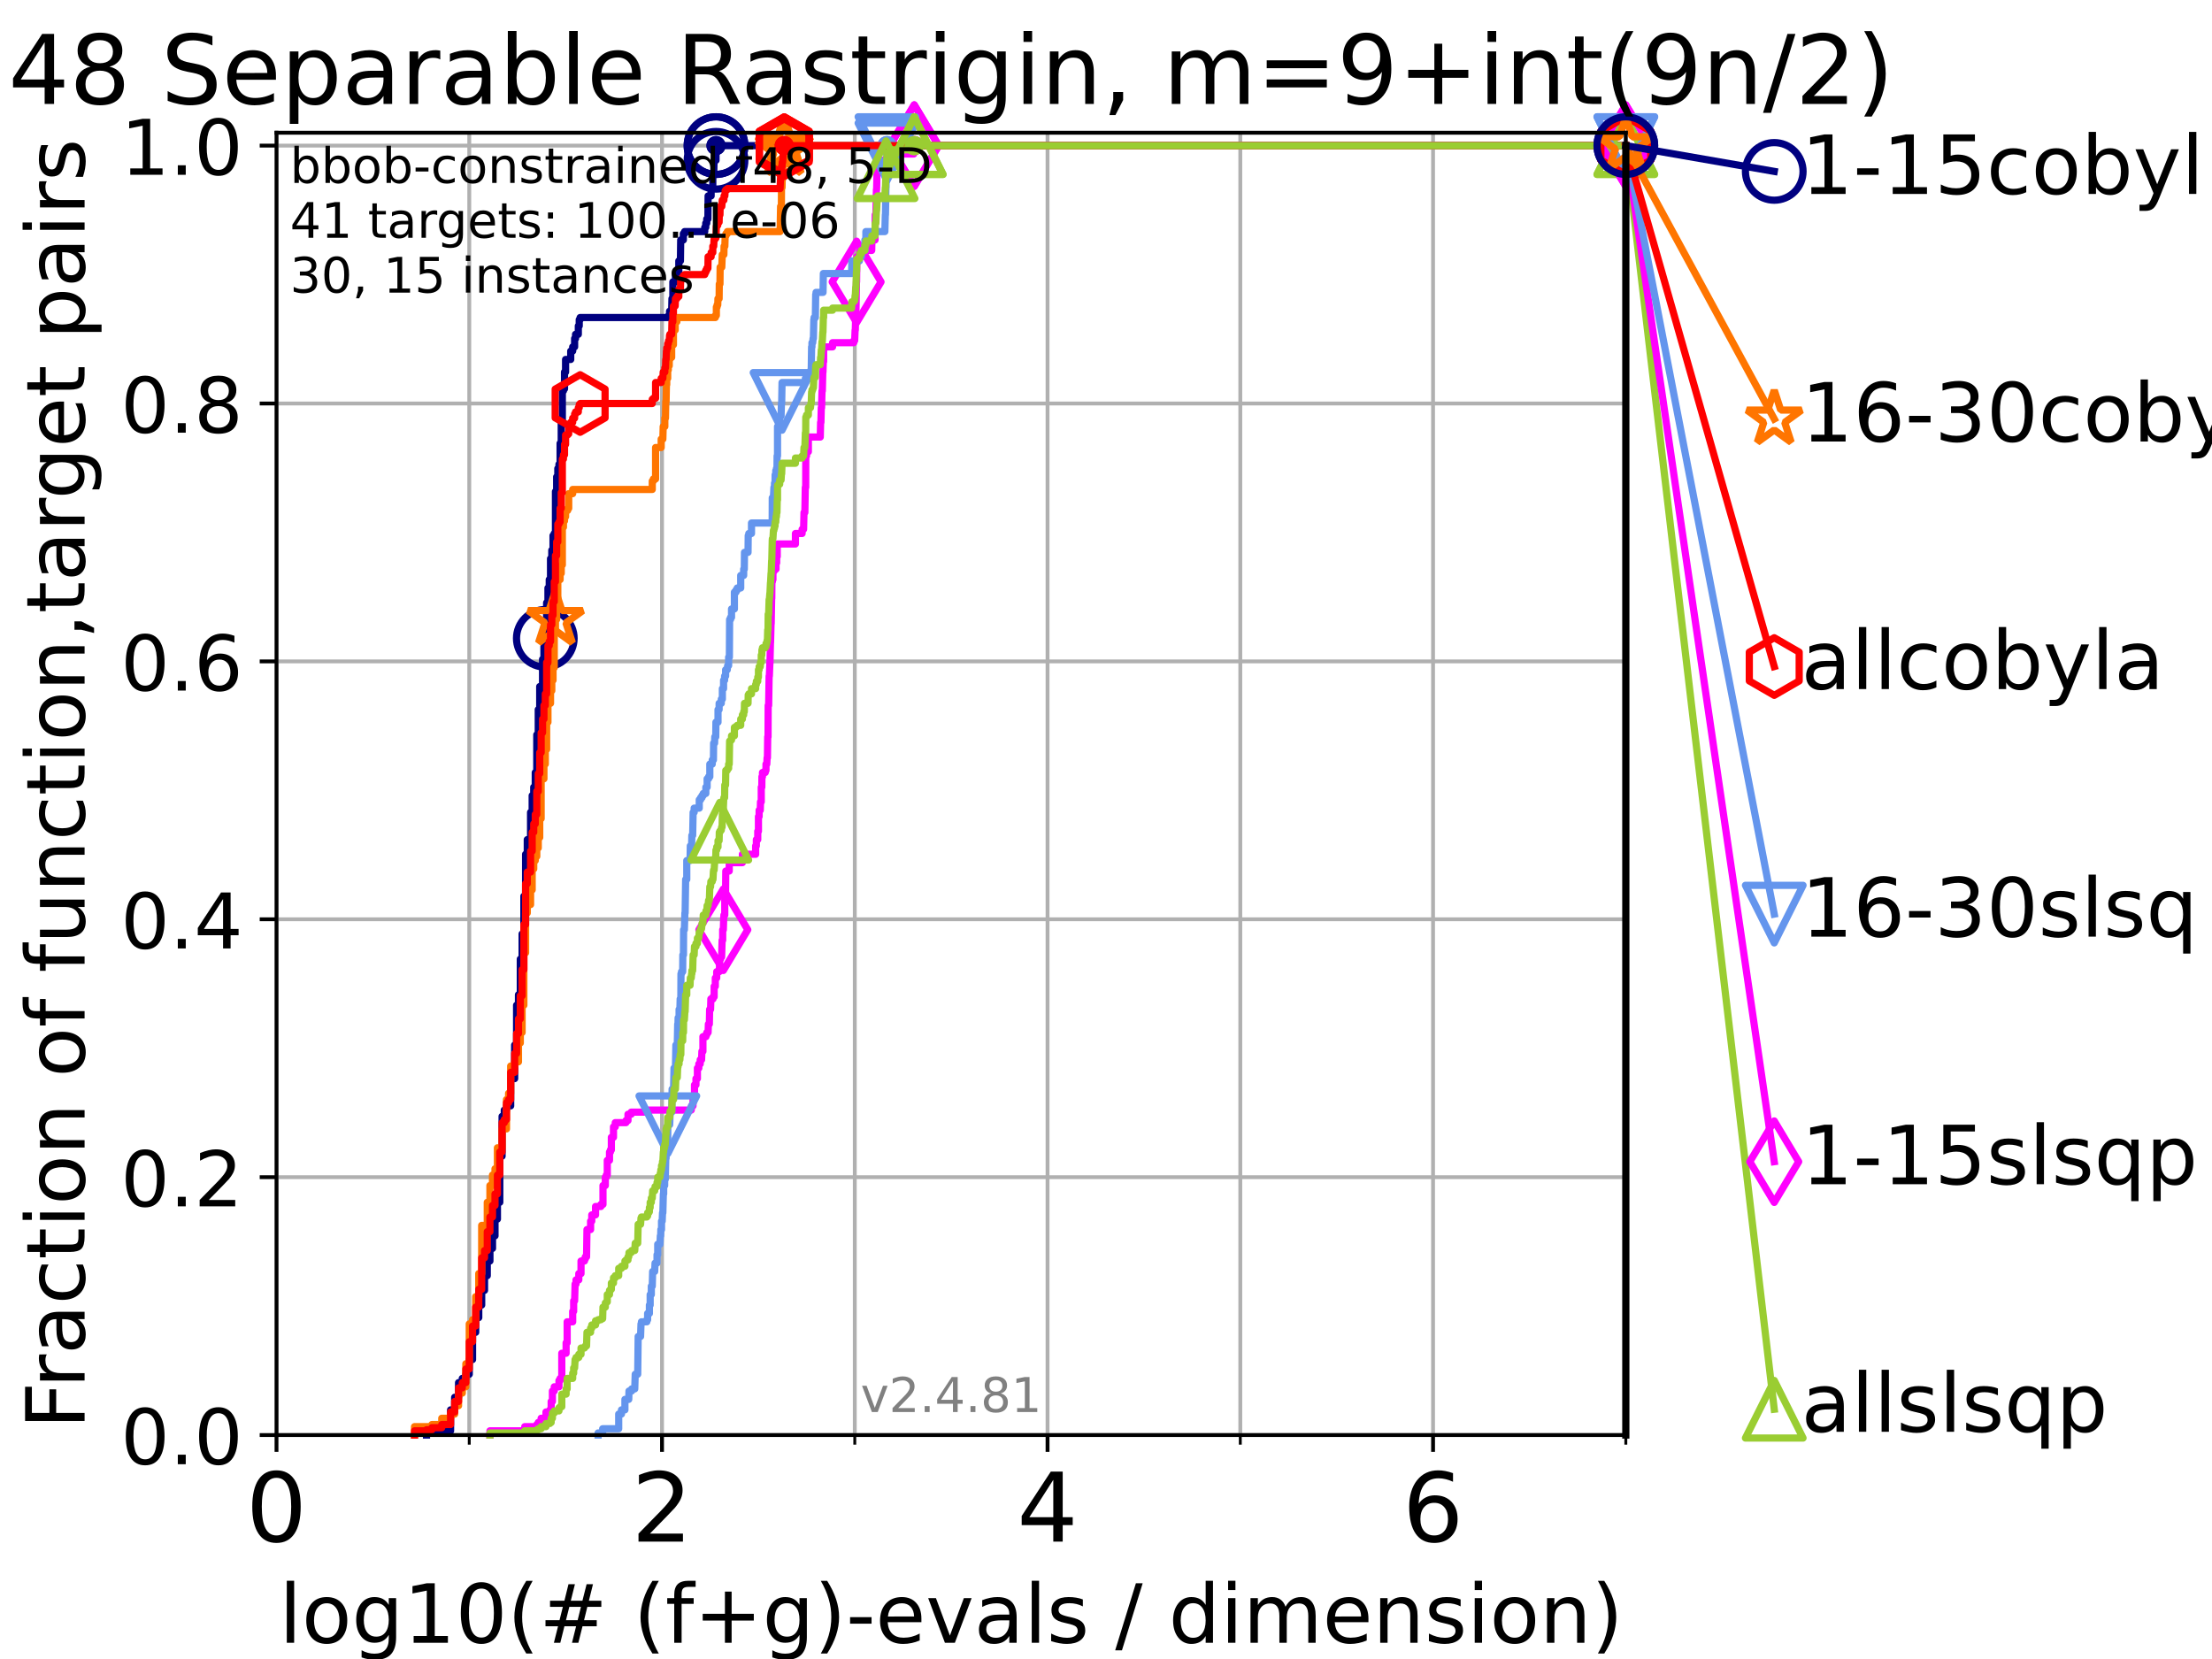 <?xml version="1.0" encoding="utf-8" standalone="no"?>
<!DOCTYPE svg PUBLIC "-//W3C//DTD SVG 1.1//EN"
  "http://www.w3.org/Graphics/SVG/1.1/DTD/svg11.dtd">
<!-- Created with matplotlib (https://matplotlib.org/) -->
<svg height="345.6pt" version="1.1" viewBox="0 0 460.8 345.6" width="460.8pt" xmlns="http://www.w3.org/2000/svg" xmlns:xlink="http://www.w3.org/1999/xlink">
 <defs>
  <style type="text/css">*{stroke-linecap:butt;stroke-linejoin:round;}</style>
 </defs>
 <g id="figure_1">
  <g id="patch_1">
   <path d="M 0 345.6 
L 460.8 345.6 
L 460.8 0 
L 0 0 
z
" style="fill:#ffffff;"/>
  </g>
  <g id="axes_1">
   <g id="patch_2">
    <path d="M 57.6 298.944 
L 338.688 298.944 
L 338.688 27.648 
L 57.6 27.648 
z
" style="fill:#ffffff;"/>
   </g>
   <g id="matplotlib.axis_1">
    <g id="xtick_1">
     <g id="line2d_1">
      <path clip-path="url(#p012751ba90)" d="M 57.6 298.944 
L 57.6 27.648 
" style="fill:none;stroke:#b0b0b0;stroke-linecap:square;stroke-width:0.8;"/>
     </g>
     <g id="line2d_2">
      <defs>
       <path d="M 0 0 
L 0 3.5 
" id="m464c700e60" style="stroke:#000000;stroke-width:0.8;"/>
      </defs>
      <g>
       <use style="stroke:#000000;stroke-width:0.8;" x="57.6" xlink:href="#m464c700e60" y="298.944"/>
      </g>
     </g>
     <g id="text_1">
      <!-- 0 -->
      <g transform="translate(51.237 321.141)scale(0.2 -0.2)">
       <defs>
        <path d="M 31.781 66.406 
Q 24.172 66.406 20.328 58.906 
Q 16.5 51.422 16.5 36.375 
Q 16.5 21.391 20.328 13.891 
Q 24.172 6.391 31.781 6.391 
Q 39.453 6.391 43.281 13.891 
Q 47.125 21.391 47.125 36.375 
Q 47.125 51.422 43.281 58.906 
Q 39.453 66.406 31.781 66.406 
z
M 31.781 74.219 
Q 44.047 74.219 50.516 64.516 
Q 56.984 54.828 56.984 36.375 
Q 56.984 17.969 50.516 8.266 
Q 44.047 -1.422 31.781 -1.422 
Q 19.531 -1.422 13.062 8.266 
Q 6.594 17.969 6.594 36.375 
Q 6.594 54.828 13.062 64.516 
Q 19.531 74.219 31.781 74.219 
z
" id="DejaVuSans-48"/>
       </defs>
       <use xlink:href="#DejaVuSans-48"/>
      </g>
     </g>
    </g>
    <g id="xtick_2">
     <g id="line2d_3">
      <path clip-path="url(#p012751ba90)" d="M 137.911 298.944 
L 137.911 27.648 
" style="fill:none;stroke:#b0b0b0;stroke-linecap:square;stroke-width:0.8;"/>
     </g>
     <g id="line2d_4">
      <g>
       <use style="stroke:#000000;stroke-width:0.8;" x="137.911" xlink:href="#m464c700e60" y="298.944"/>
      </g>
     </g>
     <g id="text_2">
      <!-- 2 -->
      <g transform="translate(131.548 321.141)scale(0.2 -0.2)">
       <defs>
        <path d="M 19.188 8.297 
L 53.609 8.297 
L 53.609 0 
L 7.328 0 
L 7.328 8.297 
Q 12.938 14.109 22.625 23.891 
Q 32.328 33.688 34.812 36.531 
Q 39.547 41.844 41.422 45.531 
Q 43.312 49.219 43.312 52.781 
Q 43.312 58.594 39.234 62.25 
Q 35.156 65.922 28.609 65.922 
Q 23.969 65.922 18.812 64.312 
Q 13.672 62.703 7.812 59.422 
L 7.812 69.391 
Q 13.766 71.781 18.938 73 
Q 24.125 74.219 28.422 74.219 
Q 39.75 74.219 46.484 68.547 
Q 53.219 62.891 53.219 53.422 
Q 53.219 48.922 51.531 44.891 
Q 49.859 40.875 45.406 35.406 
Q 44.188 33.984 37.641 27.219 
Q 31.109 20.453 19.188 8.297 
z
" id="DejaVuSans-50"/>
       </defs>
       <use xlink:href="#DejaVuSans-50"/>
      </g>
     </g>
    </g>
    <g id="xtick_3">
     <g id="line2d_5">
      <path clip-path="url(#p012751ba90)" d="M 218.222 298.944 
L 218.222 27.648 
" style="fill:none;stroke:#b0b0b0;stroke-linecap:square;stroke-width:0.8;"/>
     </g>
     <g id="line2d_6">
      <g>
       <use style="stroke:#000000;stroke-width:0.8;" x="218.222" xlink:href="#m464c700e60" y="298.944"/>
      </g>
     </g>
     <g id="text_3">
      <!-- 4 -->
      <g transform="translate(211.859 321.141)scale(0.2 -0.2)">
       <defs>
        <path d="M 37.797 64.312 
L 12.891 25.391 
L 37.797 25.391 
z
M 35.203 72.906 
L 47.609 72.906 
L 47.609 25.391 
L 58.016 25.391 
L 58.016 17.188 
L 47.609 17.188 
L 47.609 0 
L 37.797 0 
L 37.797 17.188 
L 4.891 17.188 
L 4.891 26.703 
z
" id="DejaVuSans-52"/>
       </defs>
       <use xlink:href="#DejaVuSans-52"/>
      </g>
     </g>
    </g>
    <g id="xtick_4">
     <g id="line2d_7">
      <path clip-path="url(#p012751ba90)" d="M 298.533 298.944 
L 298.533 27.648 
" style="fill:none;stroke:#b0b0b0;stroke-linecap:square;stroke-width:0.8;"/>
     </g>
     <g id="line2d_8">
      <g>
       <use style="stroke:#000000;stroke-width:0.8;" x="298.533" xlink:href="#m464c700e60" y="298.944"/>
      </g>
     </g>
     <g id="text_4">
      <!-- 6 -->
      <g transform="translate(292.17 321.141)scale(0.2 -0.2)">
       <defs>
        <path d="M 33.016 40.375 
Q 26.375 40.375 22.484 35.828 
Q 18.609 31.297 18.609 23.391 
Q 18.609 15.531 22.484 10.953 
Q 26.375 6.391 33.016 6.391 
Q 39.656 6.391 43.531 10.953 
Q 47.406 15.531 47.406 23.391 
Q 47.406 31.297 43.531 35.828 
Q 39.656 40.375 33.016 40.375 
z
M 52.594 71.297 
L 52.594 62.312 
Q 48.875 64.062 45.094 64.984 
Q 41.312 65.922 37.594 65.922 
Q 27.828 65.922 22.672 59.328 
Q 17.531 52.734 16.797 39.406 
Q 19.672 43.656 24.016 45.922 
Q 28.375 48.188 33.594 48.188 
Q 44.578 48.188 50.953 41.516 
Q 57.328 34.859 57.328 23.391 
Q 57.328 12.156 50.688 5.359 
Q 44.047 -1.422 33.016 -1.422 
Q 20.359 -1.422 13.672 8.266 
Q 6.984 17.969 6.984 36.375 
Q 6.984 53.656 15.188 63.938 
Q 23.391 74.219 37.203 74.219 
Q 40.922 74.219 44.703 73.484 
Q 48.484 72.75 52.594 71.297 
z
" id="DejaVuSans-54"/>
       </defs>
       <use xlink:href="#DejaVuSans-54"/>
      </g>
     </g>
    </g>
    <g id="xtick_5">
     <g id="line2d_9">
      <path clip-path="url(#p012751ba90)" d="M 97.755 298.944 
L 97.755 27.648 
" style="fill:none;stroke:#b0b0b0;stroke-linecap:square;stroke-width:0.8;"/>
     </g>
     <g id="line2d_10">
      <defs>
       <path d="M 0 0 
L 0 2 
" id="mf18ec99d4e" style="stroke:#000000;stroke-width:0.6;"/>
      </defs>
      <g>
       <use style="stroke:#000000;stroke-width:0.6;" x="97.755" xlink:href="#mf18ec99d4e" y="298.944"/>
      </g>
     </g>
    </g>
    <g id="xtick_6">
     <g id="line2d_11">
      <path clip-path="url(#p012751ba90)" d="M 178.066 298.944 
L 178.066 27.648 
" style="fill:none;stroke:#b0b0b0;stroke-linecap:square;stroke-width:0.8;"/>
     </g>
     <g id="line2d_12">
      <g>
       <use style="stroke:#000000;stroke-width:0.6;" x="178.066" xlink:href="#mf18ec99d4e" y="298.944"/>
      </g>
     </g>
    </g>
    <g id="xtick_7">
     <g id="line2d_13">
      <path clip-path="url(#p012751ba90)" d="M 258.377 298.944 
L 258.377 27.648 
" style="fill:none;stroke:#b0b0b0;stroke-linecap:square;stroke-width:0.8;"/>
     </g>
     <g id="line2d_14">
      <g>
       <use style="stroke:#000000;stroke-width:0.6;" x="258.377" xlink:href="#mf18ec99d4e" y="298.944"/>
      </g>
     </g>
    </g>
    <g id="xtick_8">
     <g id="line2d_15">
      <path clip-path="url(#p012751ba90)" d="M 338.688 298.944 
L 338.688 27.648 
" style="fill:none;stroke:#b0b0b0;stroke-linecap:square;stroke-width:0.8;"/>
     </g>
     <g id="line2d_16">
      <g>
       <use style="stroke:#000000;stroke-width:0.6;" x="338.688" xlink:href="#mf18ec99d4e" y="298.944"/>
      </g>
     </g>
    </g>
    <g id="text_5">
     <!-- log10(# (f+g)-evals / dimension) -->
     <g transform="translate(58.145 342.218)scale(0.17 -0.17)">
      <defs>
       <path d="M 9.422 75.984 
L 18.406 75.984 
L 18.406 0 
L 9.422 0 
z
" id="DejaVuSans-108"/>
       <path d="M 30.609 48.391 
Q 23.391 48.391 19.188 42.75 
Q 14.984 37.109 14.984 27.297 
Q 14.984 17.484 19.156 11.844 
Q 23.344 6.203 30.609 6.203 
Q 37.797 6.203 41.984 11.859 
Q 46.188 17.531 46.188 27.297 
Q 46.188 37.016 41.984 42.703 
Q 37.797 48.391 30.609 48.391 
z
M 30.609 56 
Q 42.328 56 49.016 48.375 
Q 55.719 40.766 55.719 27.297 
Q 55.719 13.875 49.016 6.219 
Q 42.328 -1.422 30.609 -1.422 
Q 18.844 -1.422 12.172 6.219 
Q 5.516 13.875 5.516 27.297 
Q 5.516 40.766 12.172 48.375 
Q 18.844 56 30.609 56 
z
" id="DejaVuSans-111"/>
       <path d="M 45.406 27.984 
Q 45.406 37.75 41.375 43.109 
Q 37.359 48.484 30.078 48.484 
Q 22.859 48.484 18.828 43.109 
Q 14.797 37.75 14.797 27.984 
Q 14.797 18.266 18.828 12.891 
Q 22.859 7.516 30.078 7.516 
Q 37.359 7.516 41.375 12.891 
Q 45.406 18.266 45.406 27.984 
z
M 54.391 6.781 
Q 54.391 -7.172 48.188 -13.984 
Q 42 -20.797 29.203 -20.797 
Q 24.469 -20.797 20.266 -20.094 
Q 16.062 -19.391 12.109 -17.922 
L 12.109 -9.188 
Q 16.062 -11.328 19.922 -12.344 
Q 23.781 -13.375 27.781 -13.375 
Q 36.625 -13.375 41.016 -8.766 
Q 45.406 -4.156 45.406 5.172 
L 45.406 9.625 
Q 42.625 4.781 38.281 2.391 
Q 33.938 0 27.875 0 
Q 17.828 0 11.672 7.656 
Q 5.516 15.328 5.516 27.984 
Q 5.516 40.672 11.672 48.328 
Q 17.828 56 27.875 56 
Q 33.938 56 38.281 53.609 
Q 42.625 51.219 45.406 46.391 
L 45.406 54.688 
L 54.391 54.688 
z
" id="DejaVuSans-103"/>
       <path d="M 12.406 8.297 
L 28.516 8.297 
L 28.516 63.922 
L 10.984 60.406 
L 10.984 69.391 
L 28.422 72.906 
L 38.281 72.906 
L 38.281 8.297 
L 54.391 8.297 
L 54.391 0 
L 12.406 0 
z
" id="DejaVuSans-49"/>
       <path d="M 31 75.875 
Q 24.469 64.656 21.281 53.656 
Q 18.109 42.672 18.109 31.391 
Q 18.109 20.125 21.312 9.062 
Q 24.516 -2 31 -13.188 
L 23.188 -13.188 
Q 15.875 -1.703 12.234 9.375 
Q 8.594 20.453 8.594 31.391 
Q 8.594 42.281 12.203 53.312 
Q 15.828 64.359 23.188 75.875 
z
" id="DejaVuSans-40"/>
       <path d="M 51.125 44 
L 36.922 44 
L 32.812 27.688 
L 47.125 27.688 
z
M 43.797 71.781 
L 38.719 51.516 
L 52.984 51.516 
L 58.109 71.781 
L 65.922 71.781 
L 60.891 51.516 
L 76.125 51.516 
L 76.125 44 
L 58.984 44 
L 54.984 27.688 
L 70.516 27.688 
L 70.516 20.219 
L 53.078 20.219 
L 48 0 
L 40.188 0 
L 45.219 20.219 
L 30.906 20.219 
L 25.875 0 
L 18.016 0 
L 23.094 20.219 
L 7.719 20.219 
L 7.719 27.688 
L 24.906 27.688 
L 29 44 
L 13.281 44 
L 13.281 51.516 
L 30.906 51.516 
L 35.891 71.781 
z
" id="DejaVuSans-35"/>
       <path id="DejaVuSans-32"/>
       <path d="M 37.109 75.984 
L 37.109 68.5 
L 28.516 68.5 
Q 23.688 68.5 21.797 66.547 
Q 19.922 64.594 19.922 59.516 
L 19.922 54.688 
L 34.719 54.688 
L 34.719 47.703 
L 19.922 47.703 
L 19.922 0 
L 10.891 0 
L 10.891 47.703 
L 2.297 47.703 
L 2.297 54.688 
L 10.891 54.688 
L 10.891 58.5 
Q 10.891 67.625 15.141 71.797 
Q 19.391 75.984 28.609 75.984 
z
" id="DejaVuSans-102"/>
       <path d="M 46 62.703 
L 46 35.5 
L 73.188 35.5 
L 73.188 27.203 
L 46 27.203 
L 46 0 
L 37.797 0 
L 37.797 27.203 
L 10.594 27.203 
L 10.594 35.5 
L 37.797 35.5 
L 37.797 62.703 
z
" id="DejaVuSans-43"/>
       <path d="M 8.016 75.875 
L 15.828 75.875 
Q 23.141 64.359 26.781 53.312 
Q 30.422 42.281 30.422 31.391 
Q 30.422 20.453 26.781 9.375 
Q 23.141 -1.703 15.828 -13.188 
L 8.016 -13.188 
Q 14.5 -2 17.703 9.062 
Q 20.906 20.125 20.906 31.391 
Q 20.906 42.672 17.703 53.656 
Q 14.5 64.656 8.016 75.875 
z
" id="DejaVuSans-41"/>
       <path d="M 4.891 31.391 
L 31.203 31.391 
L 31.203 23.391 
L 4.891 23.391 
z
" id="DejaVuSans-45"/>
       <path d="M 56.203 29.594 
L 56.203 25.203 
L 14.891 25.203 
Q 15.484 15.922 20.484 11.062 
Q 25.484 6.203 34.422 6.203 
Q 39.594 6.203 44.453 7.469 
Q 49.312 8.734 54.109 11.281 
L 54.109 2.781 
Q 49.266 0.734 44.188 -0.344 
Q 39.109 -1.422 33.891 -1.422 
Q 20.797 -1.422 13.156 6.188 
Q 5.516 13.812 5.516 26.812 
Q 5.516 40.234 12.766 48.109 
Q 20.016 56 32.328 56 
Q 43.359 56 49.781 48.891 
Q 56.203 41.797 56.203 29.594 
z
M 47.219 32.234 
Q 47.125 39.594 43.094 43.984 
Q 39.062 48.391 32.422 48.391 
Q 24.906 48.391 20.391 44.141 
Q 15.875 39.891 15.188 32.172 
z
" id="DejaVuSans-101"/>
       <path d="M 2.984 54.688 
L 12.5 54.688 
L 29.594 8.797 
L 46.688 54.688 
L 56.203 54.688 
L 35.688 0 
L 23.484 0 
z
" id="DejaVuSans-118"/>
       <path d="M 34.281 27.484 
Q 23.391 27.484 19.188 25 
Q 14.984 22.516 14.984 16.5 
Q 14.984 11.719 18.141 8.906 
Q 21.297 6.109 26.703 6.109 
Q 34.188 6.109 38.703 11.406 
Q 43.219 16.703 43.219 25.484 
L 43.219 27.484 
z
M 52.203 31.203 
L 52.203 0 
L 43.219 0 
L 43.219 8.297 
Q 40.141 3.328 35.547 0.953 
Q 30.953 -1.422 24.312 -1.422 
Q 15.922 -1.422 10.953 3.297 
Q 6 8.016 6 15.922 
Q 6 25.141 12.172 29.828 
Q 18.359 34.516 30.609 34.516 
L 43.219 34.516 
L 43.219 35.406 
Q 43.219 41.609 39.141 45 
Q 35.062 48.391 27.688 48.391 
Q 23 48.391 18.547 47.266 
Q 14.109 46.141 10.016 43.891 
L 10.016 52.203 
Q 14.938 54.109 19.578 55.047 
Q 24.219 56 28.609 56 
Q 40.484 56 46.344 49.844 
Q 52.203 43.703 52.203 31.203 
z
" id="DejaVuSans-97"/>
       <path d="M 44.281 53.078 
L 44.281 44.578 
Q 40.484 46.531 36.375 47.5 
Q 32.281 48.484 27.875 48.484 
Q 21.188 48.484 17.844 46.438 
Q 14.5 44.391 14.5 40.281 
Q 14.5 37.156 16.891 35.375 
Q 19.281 33.594 26.516 31.984 
L 29.594 31.297 
Q 39.156 29.25 43.188 25.516 
Q 47.219 21.781 47.219 15.094 
Q 47.219 7.469 41.188 3.016 
Q 35.156 -1.422 24.609 -1.422 
Q 20.219 -1.422 15.453 -0.562 
Q 10.688 0.297 5.422 2 
L 5.422 11.281 
Q 10.406 8.688 15.234 7.391 
Q 20.062 6.109 24.812 6.109 
Q 31.156 6.109 34.562 8.281 
Q 37.984 10.453 37.984 14.406 
Q 37.984 18.062 35.516 20.016 
Q 33.062 21.969 24.703 23.781 
L 21.578 24.516 
Q 13.234 26.266 9.516 29.906 
Q 5.812 33.547 5.812 39.891 
Q 5.812 47.609 11.281 51.797 
Q 16.75 56 26.812 56 
Q 31.781 56 36.172 55.266 
Q 40.578 54.547 44.281 53.078 
z
" id="DejaVuSans-115"/>
       <path d="M 25.391 72.906 
L 33.688 72.906 
L 8.297 -9.281 
L 0 -9.281 
z
" id="DejaVuSans-47"/>
       <path d="M 45.406 46.391 
L 45.406 75.984 
L 54.391 75.984 
L 54.391 0 
L 45.406 0 
L 45.406 8.203 
Q 42.578 3.328 38.25 0.953 
Q 33.938 -1.422 27.875 -1.422 
Q 17.969 -1.422 11.734 6.484 
Q 5.516 14.406 5.516 27.297 
Q 5.516 40.188 11.734 48.094 
Q 17.969 56 27.875 56 
Q 33.938 56 38.25 53.625 
Q 42.578 51.266 45.406 46.391 
z
M 14.797 27.297 
Q 14.797 17.391 18.875 11.75 
Q 22.953 6.109 30.078 6.109 
Q 37.203 6.109 41.297 11.75 
Q 45.406 17.391 45.406 27.297 
Q 45.406 37.203 41.297 42.844 
Q 37.203 48.484 30.078 48.484 
Q 22.953 48.484 18.875 42.844 
Q 14.797 37.203 14.797 27.297 
z
" id="DejaVuSans-100"/>
       <path d="M 9.422 54.688 
L 18.406 54.688 
L 18.406 0 
L 9.422 0 
z
M 9.422 75.984 
L 18.406 75.984 
L 18.406 64.594 
L 9.422 64.594 
z
" id="DejaVuSans-105"/>
       <path d="M 52 44.188 
Q 55.375 50.25 60.062 53.125 
Q 64.75 56 71.094 56 
Q 79.641 56 84.281 50.016 
Q 88.922 44.047 88.922 33.016 
L 88.922 0 
L 79.891 0 
L 79.891 32.719 
Q 79.891 40.578 77.094 44.375 
Q 74.312 48.188 68.609 48.188 
Q 61.625 48.188 57.562 43.547 
Q 53.516 38.922 53.516 30.906 
L 53.516 0 
L 44.484 0 
L 44.484 32.719 
Q 44.484 40.625 41.703 44.406 
Q 38.922 48.188 33.109 48.188 
Q 26.219 48.188 22.156 43.531 
Q 18.109 38.875 18.109 30.906 
L 18.109 0 
L 9.078 0 
L 9.078 54.688 
L 18.109 54.688 
L 18.109 46.188 
Q 21.188 51.219 25.484 53.609 
Q 29.781 56 35.688 56 
Q 41.656 56 45.828 52.969 
Q 50 49.953 52 44.188 
z
" id="DejaVuSans-109"/>
       <path d="M 54.891 33.016 
L 54.891 0 
L 45.906 0 
L 45.906 32.719 
Q 45.906 40.484 42.875 44.328 
Q 39.844 48.188 33.797 48.188 
Q 26.516 48.188 22.312 43.547 
Q 18.109 38.922 18.109 30.906 
L 18.109 0 
L 9.078 0 
L 9.078 54.688 
L 18.109 54.688 
L 18.109 46.188 
Q 21.344 51.125 25.703 53.562 
Q 30.078 56 35.797 56 
Q 45.219 56 50.047 50.172 
Q 54.891 44.344 54.891 33.016 
z
" id="DejaVuSans-110"/>
      </defs>
      <use xlink:href="#DejaVuSans-108"/>
      <use x="27.783" xlink:href="#DejaVuSans-111"/>
      <use x="88.965" xlink:href="#DejaVuSans-103"/>
      <use x="152.441" xlink:href="#DejaVuSans-49"/>
      <use x="216.064" xlink:href="#DejaVuSans-48"/>
      <use x="279.688" xlink:href="#DejaVuSans-40"/>
      <use x="318.701" xlink:href="#DejaVuSans-35"/>
      <use x="402.49" xlink:href="#DejaVuSans-32"/>
      <use x="434.277" xlink:href="#DejaVuSans-40"/>
      <use x="473.291" xlink:href="#DejaVuSans-102"/>
      <use x="508.496" xlink:href="#DejaVuSans-43"/>
      <use x="592.285" xlink:href="#DejaVuSans-103"/>
      <use x="655.762" xlink:href="#DejaVuSans-41"/>
      <use x="694.775" xlink:href="#DejaVuSans-45"/>
      <use x="730.859" xlink:href="#DejaVuSans-101"/>
      <use x="792.383" xlink:href="#DejaVuSans-118"/>
      <use x="851.562" xlink:href="#DejaVuSans-97"/>
      <use x="912.842" xlink:href="#DejaVuSans-108"/>
      <use x="940.625" xlink:href="#DejaVuSans-115"/>
      <use x="992.725" xlink:href="#DejaVuSans-32"/>
      <use x="1024.512" xlink:href="#DejaVuSans-47"/>
      <use x="1058.203" xlink:href="#DejaVuSans-32"/>
      <use x="1089.99" xlink:href="#DejaVuSans-100"/>
      <use x="1153.467" xlink:href="#DejaVuSans-105"/>
      <use x="1181.25" xlink:href="#DejaVuSans-109"/>
      <use x="1278.662" xlink:href="#DejaVuSans-101"/>
      <use x="1340.186" xlink:href="#DejaVuSans-110"/>
      <use x="1403.564" xlink:href="#DejaVuSans-115"/>
      <use x="1455.664" xlink:href="#DejaVuSans-105"/>
      <use x="1483.447" xlink:href="#DejaVuSans-111"/>
      <use x="1544.629" xlink:href="#DejaVuSans-110"/>
      <use x="1608.008" xlink:href="#DejaVuSans-41"/>
     </g>
    </g>
   </g>
   <g id="matplotlib.axis_2">
    <g id="ytick_1">
     <g id="line2d_17">
      <path clip-path="url(#p012751ba90)" d="M 57.6 298.944 
L 338.688 298.944 
" style="fill:none;stroke:#b0b0b0;stroke-linecap:square;stroke-width:0.8;"/>
     </g>
     <g id="line2d_18">
      <defs>
       <path d="M 0 0 
L -3.5 0 
" id="mbb2e901bd8" style="stroke:#000000;stroke-width:0.8;"/>
      </defs>
      <g>
       <use style="stroke:#000000;stroke-width:0.8;" x="57.6" xlink:href="#mbb2e901bd8" y="298.944"/>
      </g>
     </g>
     <g id="text_6">
      <!-- 0.0 -->
      <g transform="translate(25.155 305.023)scale(0.16 -0.16)">
       <defs>
        <path d="M 10.688 12.406 
L 21 12.406 
L 21 0 
L 10.688 0 
z
" id="DejaVuSans-46"/>
       </defs>
       <use xlink:href="#DejaVuSans-48"/>
       <use x="63.623" xlink:href="#DejaVuSans-46"/>
       <use x="95.41" xlink:href="#DejaVuSans-48"/>
      </g>
     </g>
    </g>
    <g id="ytick_2">
     <g id="line2d_19">
      <path clip-path="url(#p012751ba90)" d="M 57.6 245.222 
L 338.688 245.222 
" style="fill:none;stroke:#b0b0b0;stroke-linecap:square;stroke-width:0.8;"/>
     </g>
     <g id="line2d_20">
      <g>
       <use style="stroke:#000000;stroke-width:0.8;" x="57.6" xlink:href="#mbb2e901bd8" y="245.222"/>
      </g>
     </g>
     <g id="text_7">
      <!-- 0.2 -->
      <g transform="translate(25.155 251.301)scale(0.16 -0.16)">
       <use xlink:href="#DejaVuSans-48"/>
       <use x="63.623" xlink:href="#DejaVuSans-46"/>
       <use x="95.41" xlink:href="#DejaVuSans-50"/>
      </g>
     </g>
    </g>
    <g id="ytick_3">
     <g id="line2d_21">
      <path clip-path="url(#p012751ba90)" d="M 57.6 191.5 
L 338.688 191.5 
" style="fill:none;stroke:#b0b0b0;stroke-linecap:square;stroke-width:0.8;"/>
     </g>
     <g id="line2d_22">
      <g>
       <use style="stroke:#000000;stroke-width:0.8;" x="57.6" xlink:href="#mbb2e901bd8" y="191.5"/>
      </g>
     </g>
     <g id="text_8">
      <!-- 0.4 -->
      <g transform="translate(25.155 197.579)scale(0.16 -0.16)">
       <use xlink:href="#DejaVuSans-48"/>
       <use x="63.623" xlink:href="#DejaVuSans-46"/>
       <use x="95.41" xlink:href="#DejaVuSans-52"/>
      </g>
     </g>
    </g>
    <g id="ytick_4">
     <g id="line2d_23">
      <path clip-path="url(#p012751ba90)" d="M 57.6 137.778 
L 338.688 137.778 
" style="fill:none;stroke:#b0b0b0;stroke-linecap:square;stroke-width:0.8;"/>
     </g>
     <g id="line2d_24">
      <g>
       <use style="stroke:#000000;stroke-width:0.8;" x="57.6" xlink:href="#mbb2e901bd8" y="137.778"/>
      </g>
     </g>
     <g id="text_9">
      <!-- 0.6 -->
      <g transform="translate(25.155 143.857)scale(0.16 -0.16)">
       <use xlink:href="#DejaVuSans-48"/>
       <use x="63.623" xlink:href="#DejaVuSans-46"/>
       <use x="95.41" xlink:href="#DejaVuSans-54"/>
      </g>
     </g>
    </g>
    <g id="ytick_5">
     <g id="line2d_25">
      <path clip-path="url(#p012751ba90)" d="M 57.6 84.056 
L 338.688 84.056 
" style="fill:none;stroke:#b0b0b0;stroke-linecap:square;stroke-width:0.8;"/>
     </g>
     <g id="line2d_26">
      <g>
       <use style="stroke:#000000;stroke-width:0.8;" x="57.6" xlink:href="#mbb2e901bd8" y="84.056"/>
      </g>
     </g>
     <g id="text_10">
      <!-- 0.8 -->
      <g transform="translate(25.155 90.135)scale(0.16 -0.16)">
       <defs>
        <path d="M 31.781 34.625 
Q 24.75 34.625 20.719 30.859 
Q 16.703 27.094 16.703 20.516 
Q 16.703 13.922 20.719 10.156 
Q 24.75 6.391 31.781 6.391 
Q 38.812 6.391 42.859 10.172 
Q 46.922 13.969 46.922 20.516 
Q 46.922 27.094 42.891 30.859 
Q 38.875 34.625 31.781 34.625 
z
M 21.922 38.812 
Q 15.578 40.375 12.031 44.719 
Q 8.5 49.078 8.5 55.328 
Q 8.5 64.062 14.719 69.141 
Q 20.953 74.219 31.781 74.219 
Q 42.672 74.219 48.875 69.141 
Q 55.078 64.062 55.078 55.328 
Q 55.078 49.078 51.531 44.719 
Q 48 40.375 41.703 38.812 
Q 48.828 37.156 52.797 32.312 
Q 56.781 27.484 56.781 20.516 
Q 56.781 9.906 50.312 4.234 
Q 43.844 -1.422 31.781 -1.422 
Q 19.734 -1.422 13.25 4.234 
Q 6.781 9.906 6.781 20.516 
Q 6.781 27.484 10.781 32.312 
Q 14.797 37.156 21.922 38.812 
z
M 18.312 54.391 
Q 18.312 48.734 21.844 45.562 
Q 25.391 42.391 31.781 42.391 
Q 38.141 42.391 41.719 45.562 
Q 45.312 48.734 45.312 54.391 
Q 45.312 60.062 41.719 63.234 
Q 38.141 66.406 31.781 66.406 
Q 25.391 66.406 21.844 63.234 
Q 18.312 60.062 18.312 54.391 
z
" id="DejaVuSans-56"/>
       </defs>
       <use xlink:href="#DejaVuSans-48"/>
       <use x="63.623" xlink:href="#DejaVuSans-46"/>
       <use x="95.41" xlink:href="#DejaVuSans-56"/>
      </g>
     </g>
    </g>
    <g id="ytick_6">
     <g id="line2d_27">
      <path clip-path="url(#p012751ba90)" d="M 57.6 30.334 
L 338.688 30.334 
" style="fill:none;stroke:#b0b0b0;stroke-linecap:square;stroke-width:0.8;"/>
     </g>
     <g id="line2d_28">
      <g>
       <use style="stroke:#000000;stroke-width:0.8;" x="57.6" xlink:href="#mbb2e901bd8" y="30.334"/>
      </g>
     </g>
     <g id="text_11">
      <!-- 1.0 -->
      <g transform="translate(25.155 36.413)scale(0.16 -0.16)">
       <use xlink:href="#DejaVuSans-49"/>
       <use x="63.623" xlink:href="#DejaVuSans-46"/>
       <use x="95.41" xlink:href="#DejaVuSans-48"/>
      </g>
     </g>
    </g>
    <g id="text_12">
     <!-- Fraction of function,target pairs -->
     <g transform="translate(17.62 297.681)rotate(-90)scale(0.17 -0.17)">
      <defs>
       <path d="M 9.812 72.906 
L 51.703 72.906 
L 51.703 64.594 
L 19.672 64.594 
L 19.672 43.109 
L 48.578 43.109 
L 48.578 34.812 
L 19.672 34.812 
L 19.672 0 
L 9.812 0 
z
" id="DejaVuSans-70"/>
       <path d="M 41.109 46.297 
Q 39.594 47.172 37.812 47.578 
Q 36.031 48 33.891 48 
Q 26.266 48 22.188 43.047 
Q 18.109 38.094 18.109 28.812 
L 18.109 0 
L 9.078 0 
L 9.078 54.688 
L 18.109 54.688 
L 18.109 46.188 
Q 20.953 51.172 25.484 53.578 
Q 30.031 56 36.531 56 
Q 37.453 56 38.578 55.875 
Q 39.703 55.766 41.062 55.516 
z
" id="DejaVuSans-114"/>
       <path d="M 48.781 52.594 
L 48.781 44.188 
Q 44.969 46.297 41.141 47.344 
Q 37.312 48.391 33.406 48.391 
Q 24.656 48.391 19.812 42.844 
Q 14.984 37.312 14.984 27.297 
Q 14.984 17.281 19.812 11.734 
Q 24.656 6.203 33.406 6.203 
Q 37.312 6.203 41.141 7.25 
Q 44.969 8.297 48.781 10.406 
L 48.781 2.094 
Q 45.016 0.344 40.984 -0.531 
Q 36.969 -1.422 32.422 -1.422 
Q 20.062 -1.422 12.781 6.344 
Q 5.516 14.109 5.516 27.297 
Q 5.516 40.672 12.859 48.328 
Q 20.219 56 33.016 56 
Q 37.156 56 41.109 55.141 
Q 45.062 54.297 48.781 52.594 
z
" id="DejaVuSans-99"/>
       <path d="M 18.312 70.219 
L 18.312 54.688 
L 36.812 54.688 
L 36.812 47.703 
L 18.312 47.703 
L 18.312 18.016 
Q 18.312 11.328 20.141 9.422 
Q 21.969 7.516 27.594 7.516 
L 36.812 7.516 
L 36.812 0 
L 27.594 0 
Q 17.188 0 13.234 3.875 
Q 9.281 7.766 9.281 18.016 
L 9.281 47.703 
L 2.688 47.703 
L 2.688 54.688 
L 9.281 54.688 
L 9.281 70.219 
z
" id="DejaVuSans-116"/>
       <path d="M 8.5 21.578 
L 8.5 54.688 
L 17.484 54.688 
L 17.484 21.922 
Q 17.484 14.156 20.5 10.266 
Q 23.531 6.391 29.594 6.391 
Q 36.859 6.391 41.078 11.031 
Q 45.312 15.672 45.312 23.688 
L 45.312 54.688 
L 54.297 54.688 
L 54.297 0 
L 45.312 0 
L 45.312 8.406 
Q 42.047 3.422 37.719 1 
Q 33.406 -1.422 27.688 -1.422 
Q 18.266 -1.422 13.375 4.438 
Q 8.5 10.297 8.5 21.578 
z
M 31.109 56 
z
" id="DejaVuSans-117"/>
       <path d="M 11.719 12.406 
L 22.016 12.406 
L 22.016 4 
L 14.016 -11.625 
L 7.719 -11.625 
L 11.719 4 
z
" id="DejaVuSans-44"/>
       <path d="M 18.109 8.203 
L 18.109 -20.797 
L 9.078 -20.797 
L 9.078 54.688 
L 18.109 54.688 
L 18.109 46.391 
Q 20.953 51.266 25.266 53.625 
Q 29.594 56 35.594 56 
Q 45.562 56 51.781 48.094 
Q 58.016 40.188 58.016 27.297 
Q 58.016 14.406 51.781 6.484 
Q 45.562 -1.422 35.594 -1.422 
Q 29.594 -1.422 25.266 0.953 
Q 20.953 3.328 18.109 8.203 
z
M 48.688 27.297 
Q 48.688 37.203 44.609 42.844 
Q 40.531 48.484 33.406 48.484 
Q 26.266 48.484 22.188 42.844 
Q 18.109 37.203 18.109 27.297 
Q 18.109 17.391 22.188 11.75 
Q 26.266 6.109 33.406 6.109 
Q 40.531 6.109 44.609 11.75 
Q 48.688 17.391 48.688 27.297 
z
" id="DejaVuSans-112"/>
      </defs>
      <use xlink:href="#DejaVuSans-70"/>
      <use x="50.27" xlink:href="#DejaVuSans-114"/>
      <use x="91.383" xlink:href="#DejaVuSans-97"/>
      <use x="152.662" xlink:href="#DejaVuSans-99"/>
      <use x="207.643" xlink:href="#DejaVuSans-116"/>
      <use x="246.852" xlink:href="#DejaVuSans-105"/>
      <use x="274.635" xlink:href="#DejaVuSans-111"/>
      <use x="335.816" xlink:href="#DejaVuSans-110"/>
      <use x="399.195" xlink:href="#DejaVuSans-32"/>
      <use x="430.982" xlink:href="#DejaVuSans-111"/>
      <use x="492.164" xlink:href="#DejaVuSans-102"/>
      <use x="527.369" xlink:href="#DejaVuSans-32"/>
      <use x="559.156" xlink:href="#DejaVuSans-102"/>
      <use x="594.361" xlink:href="#DejaVuSans-117"/>
      <use x="657.74" xlink:href="#DejaVuSans-110"/>
      <use x="721.119" xlink:href="#DejaVuSans-99"/>
      <use x="776.1" xlink:href="#DejaVuSans-116"/>
      <use x="815.309" xlink:href="#DejaVuSans-105"/>
      <use x="843.092" xlink:href="#DejaVuSans-111"/>
      <use x="904.273" xlink:href="#DejaVuSans-110"/>
      <use x="967.652" xlink:href="#DejaVuSans-44"/>
      <use x="999.439" xlink:href="#DejaVuSans-116"/>
      <use x="1038.648" xlink:href="#DejaVuSans-97"/>
      <use x="1099.928" xlink:href="#DejaVuSans-114"/>
      <use x="1139.291" xlink:href="#DejaVuSans-103"/>
      <use x="1202.768" xlink:href="#DejaVuSans-101"/>
      <use x="1264.291" xlink:href="#DejaVuSans-116"/>
      <use x="1303.5" xlink:href="#DejaVuSans-32"/>
      <use x="1335.287" xlink:href="#DejaVuSans-112"/>
      <use x="1398.764" xlink:href="#DejaVuSans-97"/>
      <use x="1460.043" xlink:href="#DejaVuSans-105"/>
      <use x="1487.826" xlink:href="#DejaVuSans-114"/>
      <use x="1528.939" xlink:href="#DejaVuSans-115"/>
     </g>
    </g>
   </g>
   <g id="line2d_29">
    <defs>
     <path d="M 0 1.5 
C 0.398 1.5 0.779 1.342 1.061 1.061 
C 1.342 0.779 1.5 0.398 1.5 0 
C 1.5 -0.398 1.342 -0.779 1.061 -1.061 
C 0.779 -1.342 0.398 -1.5 0 -1.5 
C -0.398 -1.5 -0.779 -1.342 -1.061 -1.061 
C -1.342 -0.779 -1.5 -0.398 -1.5 0 
C -1.5 0.398 -1.342 0.779 -1.061 1.061 
C -0.779 1.342 -0.398 1.5 0 1.5 
z
" id="m7979f21477" style="stroke:#000080;"/>
    </defs>
    <g>
     <use style="fill:#000080;stroke:#000080;" x="149.159" xlink:href="#m7979f21477" y="30.334"/>
     <use style="fill:#000080;stroke:#000080;" x="149.159" xlink:href="#m7979f21477" y="30.334"/>
    </g>
   </g>
   <g id="line2d_30">
    <path d="M 88.847 298.944 
L 88.847 298.507 
L 89.973 298.507 
L 89.973 298.07 
L 93.864 298.07 
L 93.864 293.703 
L 94.715 293.703 
L 94.715 291.082 
L 95.526 291.082 
L 95.526 288.025 
L 96.301 288.025 
L 96.301 287.151 
L 97.044 287.151 
L 97.044 286.278 
L 97.755 286.278 
L 97.755 283.22 
L 98.439 283.22 
L 98.439 277.543 
L 99.098 277.543 
L 99.098 274.485 
L 99.732 274.485 
L 99.732 271.865 
L 100.344 271.865 
L 100.344 268.807 
L 100.935 268.807 
L 100.935 265.75 
L 101.507 265.75 
L 101.507 262.693 
L 102.06 262.693 
L 102.06 260.072 
L 102.597 260.072 
L 102.597 257.451 
L 103.118 257.451 
L 103.118 253.957 
L 103.623 253.957 
L 103.623 250.463 
L 104.115 250.463 
L 104.115 240.854 
L 104.592 240.854 
L 104.592 232.556 
L 105.057 232.556 
L 105.057 231.246 
L 105.51 231.246 
L 105.51 230.372 
L 106.383 230.372 
L 106.383 224.694 
L 107.213 224.694 
L 107.213 217.706 
L 107.614 217.706 
L 107.614 209.407 
L 108.006 209.407 
L 108.006 207.224 
L 108.389 207.224 
L 108.389 199.799 
L 108.764 199.799 
L 108.764 194.557 
L 109.132 194.557 
L 109.132 186.696 
L 109.491 186.696 
L 109.491 177.96 
L 109.843 177.96 
L 109.843 174.903 
L 110.527 174.903 
L 110.527 169.225 
L 110.86 169.225 
L 110.86 165.731 
L 111.186 165.731 
L 111.186 163.984 
L 111.506 163.984 
L 111.506 160.927 
L 111.82 160.927 
L 111.82 153.065 
L 112.128 153.065 
L 112.128 147.824 
L 112.432 147.824 
L 112.432 143.019 
L 113.023 143.019 
L 113.023 137.341 
L 113.311 137.341 
L 113.311 134.721 
L 113.595 134.721 
L 113.595 132.974 
L 113.874 132.974 
L 113.874 125.549 
L 114.148 125.549 
L 114.148 122.491 
L 114.419 122.491 
L 114.419 120.744 
L 114.685 120.744 
L 114.685 116.377 
L 114.947 116.377 
L 114.947 114.63 
L 115.206 114.63 
L 115.206 111.572 
L 115.46 111.572 
L 115.46 111.135 
L 115.711 111.135 
L 115.711 102.4 
L 115.959 102.4 
L 115.959 99.343 
L 116.203 99.343 
L 116.203 97.596 
L 116.443 97.596 
L 116.443 96.722 
L 116.68 96.722 
L 116.68 92.355 
L 116.914 92.355 
L 116.914 87.55 
L 117.145 87.55 
L 117.145 81.435 
L 117.373 81.435 
L 117.373 80.999 
L 117.598 80.999 
L 117.598 77.505 
L 117.821 77.505 
L 117.821 74.884 
L 118.891 74.884 
L 118.891 73.137 
L 119.301 73.137 
L 119.301 72.263 
L 119.702 72.263 
L 119.702 70.516 
L 119.899 70.516 
L 119.899 69.643 
L 120.477 69.643 
L 120.477 67.896 
L 120.666 67.896 
L 120.666 66.586 
L 120.852 66.586 
L 120.852 66.149 
L 139.285 66.149 
L 139.285 65.712 
L 139.478 65.712 
L 139.478 64.838 
L 139.918 64.838 
L 139.98 62.218 
L 140.165 62.218 
L 140.165 58.724 
L 140.708 58.724 
L 140.708 57.413 
L 141.407 57.413 
L 141.407 54.356 
L 141.746 54.356 
L 141.802 49.988 
L 142.352 49.988 
L 142.352 48.678 
L 142.62 48.678 
L 142.62 48.241 
L 146.812 48.241 
L 146.812 47.368 
L 147.02 47.368 
L 147.02 46.494 
L 147.226 46.494 
L 147.226 45.621 
L 147.47 45.621 
L 147.51 40.816 
L 148.142 40.816 
L 148.142 39.069 
L 148.488 39.069 
L 148.488 36.449 
L 148.677 36.449 
L 148.752 33.391 
L 149.159 33.391 
L 149.159 30.334 
L 338.688 30.334 
L 338.688 30.334 
" style="fill:none;stroke:#000080;stroke-linecap:square;stroke-width:1.5;"/>
   </g>
   <g id="line2d_31">
    <defs>
     <path d="M 0 6 
C 1.591 6 3.117 5.368 4.243 4.243 
C 5.368 3.117 6 1.591 6 0 
C 6 -1.591 5.368 -3.117 4.243 -4.243 
C 3.117 -5.368 1.591 -6 0 -6 
C -1.591 -6 -3.117 -5.368 -4.243 -4.243 
C -5.368 -3.117 -6 -1.591 -6 0 
C -6 1.591 -5.368 3.117 -4.243 4.243 
C -3.117 5.368 -1.591 6 0 6 
z
" id="med3ba9d387" style="stroke:#000080;stroke-width:1.5;"/>
    </defs>
    <g>
     <use style="fill-opacity:0;stroke:#000080;stroke-width:1.5;" x="113.595" xlink:href="#med3ba9d387" y="132.974"/>
     <use style="fill-opacity:0;stroke:#000080;stroke-width:1.5;" x="149.159" xlink:href="#med3ba9d387" y="33.391"/>
     <use style="fill-opacity:0;stroke:#000080;stroke-width:1.5;" x="149.159" xlink:href="#med3ba9d387" y="30.334"/>
     <use style="fill-opacity:0;stroke:#000080;stroke-width:1.5;" x="149.159" xlink:href="#med3ba9d387" y="30.334"/>
     <use style="fill-opacity:0;stroke:#000080;stroke-width:1.5;" x="338.688" xlink:href="#med3ba9d387" y="30.334"/>
    </g>
   </g>
   <g id="line2d_32">
    <path style="fill:none;stroke:#000080;stroke-linecap:square;stroke-width:1.5;"/>
    <g/>
   </g>
   <g id="line2d_33">
    <defs>
     <path d="M 0 1.5 
C 0.398 1.5 0.779 1.342 1.061 1.061 
C 1.342 0.779 1.5 0.398 1.5 0 
C 1.5 -0.398 1.342 -0.779 1.061 -1.061 
C 0.779 -1.342 0.398 -1.5 0 -1.5 
C -0.398 -1.5 -0.779 -1.342 -1.061 -1.061 
C -1.342 -0.779 -1.5 -0.398 -1.5 0 
C -1.5 0.398 -1.342 0.779 -1.061 1.061 
C -0.779 1.342 -0.398 1.5 0 1.5 
z
" id="mfba1602182" style="stroke:#ff00ff;"/>
    </defs>
    <g>
     <use style="fill:#ff00ff;stroke:#ff00ff;" x="190.453" xlink:href="#mfba1602182" y="30.334"/>
     <use style="fill:#ff00ff;stroke:#ff00ff;" x="190.453" xlink:href="#mfba1602182" y="30.334"/>
    </g>
   </g>
   <g id="line2d_34">
    <path d="M 102.06 298.944 
L 102.06 298.07 
L 109.312 298.07 
L 109.312 297.197 
L 111.82 297.197 
L 111.82 296.76 
L 112.128 296.76 
L 112.128 296.323 
L 112.73 296.323 
L 112.73 295.45 
L 113.735 295.45 
L 113.735 294.14 
L 114.552 294.14 
L 114.552 293.703 
L 114.817 293.703 
L 114.817 291.956 
L 115.077 291.956 
L 115.077 289.772 
L 115.46 289.772 
L 115.46 288.898 
L 116.443 288.898 
L 116.443 287.588 
L 116.68 287.588 
L 116.68 287.151 
L 117.03 287.151 
L 117.03 281.91 
L 117.931 281.91 
L 117.931 279.726 
L 118.149 279.726 
L 118.149 275.359 
L 119.301 275.359 
L 119.301 273.175 
L 119.503 273.175 
L 119.503 270.991 
L 119.702 270.991 
L 119.801 267.497 
L 119.997 267.497 
L 119.997 266.623 
L 120.572 266.623 
L 120.572 265.313 
L 121.037 265.313 
L 121.037 262.693 
L 121.756 262.693 
L 121.756 262.256 
L 121.931 262.256 
L 121.931 261.819 
L 122.191 261.819 
L 122.277 256.141 
L 123.03 256.141 
L 123.03 254.394 
L 123.274 254.394 
L 123.274 253.084 
L 124.063 253.084 
L 124.063 251.337 
L 125.183 251.337 
L 125.183 250.9 
L 125.612 250.9 
L 125.612 246.969 
L 126.1 246.969 
L 126.1 245.222 
L 126.304 245.222 
L 126.304 244.785 
L 126.507 244.785 
L 126.507 241.728 
L 126.97 241.728 
L 126.97 239.981 
L 127.165 239.981 
L 127.165 239.544 
L 127.358 239.544 
L 127.358 236.924 
L 127.799 236.924 
L 127.799 234.74 
L 128.169 234.74 
L 128.169 233.866 
L 130.398 233.866 
L 130.398 233.429 
L 130.822 233.429 
L 130.822 232.119 
L 131.49 232.119 
L 131.49 231.682 
L 135.159 231.682 
L 135.159 231.246 
L 144.001 231.246 
L 144.051 230.372 
L 144.367 230.372 
L 144.367 228.625 
L 144.677 228.625 
L 144.677 226.004 
L 144.982 226.004 
L 144.982 224.694 
L 145.282 224.694 
L 145.282 222.51 
L 145.576 222.51 
L 145.576 221.637 
L 145.866 221.637 
L 145.866 220.763 
L 146.151 220.763 
L 146.216 219.016 
L 146.431 219.016 
L 146.431 215.959 
L 147.062 215.959 
L 147.062 215.522 
L 147.247 215.522 
L 147.247 215.085 
L 147.51 215.085 
L 147.57 213.338 
L 147.77 213.338 
L 147.829 210.281 
L 148.025 210.281 
L 148.084 208.097 
L 148.526 208.097 
L 148.526 207.66 
L 148.771 207.66 
L 148.771 205.476 
L 149.012 205.476 
L 149.012 203.729 
L 149.305 203.729 
L 149.305 202.419 
L 149.841 202.419 
L 149.946 199.799 
L 150.103 199.799 
L 150.103 199.362 
L 150.327 199.362 
L 150.429 195.868 
L 150.548 195.868 
L 150.548 193.684 
L 150.683 193.684 
L 150.766 191.063 
L 150.8 191.063 
L 150.8 190.627 
L 150.982 190.627 
L 150.982 186.259 
L 151.146 186.259 
L 151.195 181.454 
L 151.913 181.454 
L 151.913 179.707 
L 154.655 179.707 
L 154.655 177.96 
L 157.415 177.96 
L 157.415 176.213 
L 157.563 176.213 
L 157.563 174.903 
L 157.854 174.903 
L 157.854 173.156 
L 157.998 173.156 
L 157.998 170.099 
L 158.141 170.099 
L 158.141 168.788 
L 158.38 168.788 
L 158.423 167.041 
L 158.583 167.041 
L 158.583 163.984 
L 158.7 163.984 
L 158.721 161.8 
L 158.837 161.8 
L 158.837 160.927 
L 159.416 160.927 
L 159.416 160.49 
L 159.568 160.49 
L 159.568 159.179 
L 159.738 159.179 
L 159.798 157.869 
L 159.867 157.869 
L 159.927 153.502 
L 159.996 153.502 
L 160.025 146.95 
L 160.123 146.95 
L 160.22 140.835 
L 160.269 140.835 
L 160.375 138.215 
L 160.394 138.215 
L 160.5 133.847 
L 160.519 133.847 
L 160.623 129.916 
L 160.652 129.916 
L 160.746 124.675 
L 160.774 124.675 
L 160.802 121.181 
L 160.896 121.181 
L 160.896 120.744 
L 161.017 120.744 
L 161.017 118.997 
L 161.256 118.997 
L 161.256 118.56 
L 161.663 118.56 
L 161.663 117.25 
L 161.797 117.25 
L 161.797 115.94 
L 161.912 115.94 
L 161.912 113.319 
L 165.704 113.319 
L 165.704 111.135 
L 167.093 111.135 
L 167.093 110.262 
L 167.404 110.262 
L 167.488 106.768 
L 167.666 106.768 
L 167.761 101.527 
L 167.842 101.527 
L 167.861 94.975 
L 168.017 94.975 
L 168.017 94.102 
L 168.397 94.102 
L 168.397 91.044 
L 170.878 91.044 
L 170.946 87.987 
L 171.014 87.987 
L 171.087 84.93 
L 171.15 84.93 
L 171.238 81.435 
L 171.305 81.435 
L 171.402 77.505 
L 171.438 77.505 
L 171.514 75.321 
L 171.58 75.321 
L 171.58 72.263 
L 173.436 72.263 
L 173.436 71.39 
L 177.852 71.39 
L 177.852 70.953 
L 178.042 70.953 
L 178.132 68.769 
L 178.178 68.769 
L 178.267 65.275 
L 178.312 65.275 
L 178.415 58.724 
L 178.446 58.724 
L 178.49 53.483 
L 179.109 53.483 
L 179.109 52.172 
L 181.594 52.172 
L 181.631 49.988 
L 182.287 49.988 
L 182.322 44.747 
L 182.464 44.747 
L 182.575 39.506 
L 182.615 39.506 
L 182.725 35.139 
L 182.831 35.139 
L 182.831 33.391 
L 185.864 33.391 
L 185.864 32.081 
L 190.349 32.081 
L 190.453 30.334 
L 338.688 30.334 
L 338.688 30.334 
" style="fill:none;stroke:#ff00ff;stroke-linecap:square;stroke-width:1.5;"/>
   </g>
   <g id="line2d_35">
    <defs>
     <path d="M -0 8.485 
L 5.091 0 
L 0 -8.485 
L -5.091 -0 
z
" id="md68b2c89ea" style="stroke:#ff00ff;stroke-linejoin:miter;stroke-width:1.5;"/>
    </defs>
    <g>
     <use style="fill-opacity:0;stroke:#ff00ff;stroke-linejoin:miter;stroke-width:1.5;" x="150.683" xlink:href="#md68b2c89ea" y="193.684"/>
     <use style="fill-opacity:0;stroke:#ff00ff;stroke-linejoin:miter;stroke-width:1.5;" x="178.446" xlink:href="#md68b2c89ea" y="58.724"/>
     <use style="fill-opacity:0;stroke:#ff00ff;stroke-linejoin:miter;stroke-width:1.5;" x="190.453" xlink:href="#md68b2c89ea" y="30.334"/>
     <use style="fill-opacity:0;stroke:#ff00ff;stroke-linejoin:miter;stroke-width:1.5;" x="190.453" xlink:href="#md68b2c89ea" y="30.334"/>
     <use style="fill-opacity:0;stroke:#ff00ff;stroke-linejoin:miter;stroke-width:1.5;" x="338.688" xlink:href="#md68b2c89ea" y="30.334"/>
    </g>
   </g>
   <g id="line2d_36">
    <path style="fill:none;stroke:#ff00ff;stroke-linecap:square;stroke-width:1.5;"/>
    <g/>
   </g>
   <g id="line2d_37">
    <defs>
     <path d="M 0 1.5 
C 0.398 1.5 0.779 1.342 1.061 1.061 
C 1.342 0.779 1.5 0.398 1.5 0 
C 1.5 -0.398 1.342 -0.779 1.061 -1.061 
C 0.779 -1.342 0.398 -1.5 0 -1.5 
C -0.398 -1.5 -0.779 -1.342 -1.061 -1.061 
C -1.342 -0.779 -1.5 -0.398 -1.5 0 
C -1.5 0.398 -1.342 0.779 -1.061 1.061 
C -0.779 1.342 -0.398 1.5 0 1.5 
z
" id="mcc39ef72a9" style="stroke:#ff7500;"/>
    </defs>
    <g>
     <use style="fill:#ff7500;stroke:#ff7500;" x="163.372" xlink:href="#mcc39ef72a9" y="30.334"/>
     <use style="fill:#ff7500;stroke:#ff7500;" x="163.372" xlink:href="#mcc39ef72a9" y="30.334"/>
    </g>
   </g>
   <g id="line2d_38">
    <path d="M 86.351 298.944 
L 86.351 297.197 
L 89.973 297.197 
L 89.973 296.76 
L 92.027 296.76 
L 92.027 295.45 
L 93.864 295.45 
L 93.864 294.576 
L 94.715 294.576 
L 94.715 292.829 
L 95.526 292.829 
L 95.526 290.209 
L 96.301 290.209 
L 96.301 288.898 
L 97.044 288.898 
L 97.044 284.094 
L 97.755 284.094 
L 97.755 275.796 
L 98.439 275.796 
L 98.439 274.922 
L 99.098 274.922 
L 99.098 270.118 
L 99.732 270.118 
L 99.732 265.313 
L 100.344 265.313 
L 100.344 255.268 
L 101.507 255.268 
L 101.507 250.463 
L 102.06 250.463 
L 102.06 246.969 
L 102.597 246.969 
L 102.597 244.785 
L 103.118 244.785 
L 103.118 243.475 
L 103.623 243.475 
L 103.623 239.107 
L 104.592 239.107 
L 104.592 235.176 
L 105.51 235.176 
L 105.51 229.062 
L 105.952 229.062 
L 105.952 227.751 
L 106.383 227.751 
L 106.383 222.074 
L 107.213 222.074 
L 107.213 221.2 
L 108.006 221.2 
L 108.006 217.269 
L 108.389 217.269 
L 108.389 215.085 
L 108.764 215.085 
L 108.764 209.407 
L 109.132 209.407 
L 109.132 198.488 
L 109.491 198.488 
L 109.491 190.19 
L 109.843 190.19 
L 109.843 188.443 
L 110.527 188.443 
L 110.527 185.385 
L 110.86 185.385 
L 110.86 181.018 
L 111.186 181.018 
L 111.186 179.271 
L 111.506 179.271 
L 111.506 178.397 
L 111.82 178.397 
L 111.82 176.65 
L 112.128 176.65 
L 112.128 174.466 
L 112.432 174.466 
L 112.432 170.535 
L 112.73 170.535 
L 112.73 162.237 
L 113.311 162.237 
L 113.311 159.179 
L 113.595 159.179 
L 113.595 156.122 
L 113.874 156.122 
L 113.874 150.444 
L 114.148 150.444 
L 114.148 146.513 
L 114.685 146.513 
L 114.685 143.893 
L 114.947 143.893 
L 114.947 141.709 
L 115.206 141.709 
L 115.206 139.088 
L 115.46 139.088 
L 115.46 131.227 
L 115.711 131.227 
L 115.711 129.043 
L 115.959 129.043 
L 115.959 126.422 
L 116.203 126.422 
L 116.203 120.744 
L 116.68 120.744 
L 116.68 119.434 
L 116.914 119.434 
L 116.914 117.687 
L 117.145 117.687 
L 117.145 109.825 
L 117.373 109.825 
L 117.373 108.515 
L 117.598 108.515 
L 117.598 107.641 
L 117.821 107.641 
L 117.821 106.331 
L 118.257 106.331 
L 118.257 105.894 
L 118.471 105.894 
L 118.471 102.837 
L 119.301 102.837 
L 119.301 101.963 
L 135.879 101.963 
L 135.879 100.216 
L 136.112 100.216 
L 136.112 99.78 
L 136.57 99.78 
L 136.57 93.228 
L 137.736 93.228 
L 137.736 91.481 
L 138.084 91.481 
L 138.153 88.86 
L 138.494 88.86 
L 138.494 87.113 
L 138.628 87.113 
L 138.695 83.619 
L 138.762 83.619 
L 138.828 80.125 
L 138.894 80.125 
L 138.894 78.815 
L 139.091 78.815 
L 139.091 77.068 
L 139.221 77.068 
L 139.221 76.194 
L 139.414 76.194 
L 139.414 74.884 
L 139.541 74.884 
L 139.541 74.447 
L 139.918 74.447 
L 139.918 71.827 
L 140.287 71.827 
L 140.287 68.769 
L 140.649 68.769 
L 140.649 67.022 
L 141.003 67.022 
L 141.003 66.149 
L 149.012 66.149 
L 149.012 65.712 
L 149.232 65.712 
L 149.232 63.965 
L 149.378 63.965 
L 149.378 63.528 
L 149.522 63.528 
L 149.557 62.218 
L 149.806 62.218 
L 149.841 59.161 
L 149.981 59.161 
L 150.016 55.666 
L 150.361 55.666 
L 150.463 53.046 
L 150.8 53.046 
L 150.833 51.299 
L 150.999 51.299 
L 151.064 49.115 
L 151.228 49.115 
L 151.228 48.678 
L 151.518 48.678 
L 151.518 48.241 
L 162.509 48.241 
L 162.611 43 
L 162.779 43 
L 162.796 39.069 
L 162.913 39.069 
L 162.946 37.322 
L 163.029 37.322 
L 163.128 34.702 
L 163.144 34.702 
L 163.144 31.208 
L 163.372 31.208 
L 163.372 30.334 
L 338.688 30.334 
L 338.688 30.334 
" style="fill:none;stroke:#ff7500;stroke-linecap:square;stroke-width:1.5;"/>
   </g>
   <g id="line2d_39">
    <defs>
     <path d="M 0 -6 
L -1.347 -1.854 
L -5.706 -1.854 
L -2.18 0.708 
L -3.527 4.854 
L -0 2.292 
L 3.527 4.854 
L 2.18 0.708 
L 5.706 -1.854 
L 1.347 -1.854 
z
" id="m0ce3cf42b8" style="stroke:#ff7500;stroke-linejoin:bevel;stroke-width:1.5;"/>
    </defs>
    <g>
     <use style="fill-opacity:0;stroke:#ff7500;stroke-linejoin:bevel;stroke-width:1.5;" x="115.711" xlink:href="#m0ce3cf42b8" y="129.043"/>
     <use style="fill-opacity:0;stroke:#ff7500;stroke-linejoin:bevel;stroke-width:1.5;" x="163.372" xlink:href="#m0ce3cf42b8" y="31.208"/>
     <use style="fill-opacity:0;stroke:#ff7500;stroke-linejoin:bevel;stroke-width:1.5;" x="163.372" xlink:href="#m0ce3cf42b8" y="30.334"/>
     <use style="fill-opacity:0;stroke:#ff7500;stroke-linejoin:bevel;stroke-width:1.5;" x="163.372" xlink:href="#m0ce3cf42b8" y="30.334"/>
     <use style="fill-opacity:0;stroke:#ff7500;stroke-linejoin:bevel;stroke-width:1.5;" x="338.688" xlink:href="#m0ce3cf42b8" y="30.334"/>
    </g>
   </g>
   <g id="line2d_40">
    <path style="fill:none;stroke:#ff7500;stroke-linecap:square;stroke-width:1.5;"/>
    <g/>
   </g>
   <g id="line2d_41">
    <defs>
     <path d="M 0 1.5 
C 0.398 1.5 0.779 1.342 1.061 1.061 
C 1.342 0.779 1.5 0.398 1.5 0 
C 1.5 -0.398 1.342 -0.779 1.061 -1.061 
C 0.779 -1.342 0.398 -1.5 0 -1.5 
C -0.398 -1.5 -0.779 -1.342 -1.061 -1.061 
C -1.342 -0.779 -1.5 -0.398 -1.5 0 
C -1.5 0.398 -1.342 0.779 -1.061 1.061 
C -0.779 1.342 -0.398 1.5 0 1.5 
z
" id="m4ef4285a81" style="stroke:#6495ed;"/>
    </defs>
    <g>
     <use style="fill:#6495ed;stroke:#6495ed;" x="184.766" xlink:href="#m4ef4285a81" y="30.334"/>
     <use style="fill:#6495ed;stroke:#6495ed;" x="184.766" xlink:href="#m4ef4285a81" y="30.334"/>
    </g>
   </g>
   <g id="line2d_42">
    <path d="M 124.595 298.944 
L 124.595 298.507 
L 125.542 298.507 
L 125.542 297.634 
L 128.886 297.634 
L 128.886 294.576 
L 129.461 294.576 
L 129.461 293.703 
L 130.182 293.703 
L 130.182 291.519 
L 130.979 291.519 
L 131.031 289.772 
L 131.591 289.772 
L 131.591 289.335 
L 132.23 289.335 
L 132.327 286.278 
L 132.847 286.278 
L 132.94 278.416 
L 133.443 278.416 
L 133.533 275.796 
L 133.623 275.796 
L 133.623 275.359 
L 134.745 275.359 
L 134.745 274.922 
L 134.912 274.922 
L 134.912 273.612 
L 135.281 273.612 
L 135.281 271.865 
L 135.442 271.865 
L 135.442 269.681 
L 135.682 269.681 
L 135.682 267.934 
L 135.879 267.934 
L 135.957 264.876 
L 136.381 264.876 
L 136.457 263.129 
L 136.869 263.129 
L 136.869 261.382 
L 137.016 261.382 
L 137.016 259.198 
L 137.487 259.198 
L 137.559 257.451 
L 137.63 257.451 
L 137.665 256.141 
L 137.806 256.141 
L 137.806 254.394 
L 137.946 254.394 
L 138.015 252.647 
L 138.084 252.647 
L 138.188 248.716 
L 138.256 248.716 
L 138.256 246.969 
L 138.46 246.969 
L 138.46 245.659 
L 138.595 245.659 
L 138.695 241.291 
L 138.762 241.291 
L 138.762 239.107 
L 138.894 239.107 
L 138.894 238.234 
L 139.091 238.234 
L 139.123 234.303 
L 139.509 234.303 
L 139.605 231.682 
L 139.949 231.682 
L 140.011 226.878 
L 140.318 226.878 
L 140.409 222.51 
L 140.708 222.51 
L 140.797 217.706 
L 141.09 217.706 
L 141.177 213.338 
L 141.235 213.338 
L 141.264 212.028 
L 141.464 212.028 
L 141.464 210.281 
L 141.634 210.281 
L 141.69 208.097 
L 141.83 208.097 
L 141.858 202.856 
L 141.969 202.856 
L 141.969 202.419 
L 142.216 202.419 
L 142.243 198.925 
L 142.379 198.925 
L 142.406 193.684 
L 142.567 193.684 
L 142.673 190.19 
L 142.726 190.19 
L 142.832 183.202 
L 143.067 183.202 
L 143.067 179.271 
L 143.754 179.271 
L 143.804 176.213 
L 144.075 176.213 
L 144.124 174.029 
L 144.294 174.029 
L 144.391 169.225 
L 144.606 169.225 
L 144.606 168.352 
L 145.666 168.352 
L 145.666 166.604 
L 145.954 166.604 
L 145.954 166.168 
L 146.238 166.168 
L 146.238 165.731 
L 146.495 165.731 
L 146.495 165.294 
L 147.041 165.294 
L 147.041 163.984 
L 147.308 163.984 
L 147.308 162.237 
L 147.61 162.237 
L 147.61 161.8 
L 147.868 161.8 
L 147.868 159.179 
L 148.373 159.179 
L 148.373 158.306 
L 148.62 158.306 
L 148.658 154.812 
L 148.864 154.812 
L 148.901 153.502 
L 149.104 153.502 
L 149.141 150.444 
L 149.575 150.444 
L 149.575 147.824 
L 149.806 147.824 
L 149.806 146.513 
L 150.258 146.513 
L 150.258 145.64 
L 150.48 145.64 
L 150.48 143.456 
L 150.733 143.456 
L 150.733 141.709 
L 150.949 141.709 
L 150.949 140.835 
L 151.162 140.835 
L 151.162 139.525 
L 151.502 139.525 
L 151.582 138.652 
L 151.787 138.652 
L 151.787 136.905 
L 151.944 136.905 
L 151.991 129.043 
L 152.192 129.043 
L 152.192 128.606 
L 152.391 128.606 
L 152.391 126.859 
L 152.988 126.859 
L 152.988 123.365 
L 153.323 123.365 
L 153.323 122.928 
L 153.581 122.928 
L 153.581 122.491 
L 154.304 122.491 
L 154.304 119.871 
L 154.92 119.871 
L 154.92 118.56 
L 155.051 118.56 
L 155.09 115.066 
L 155.829 115.066 
L 155.867 111.572 
L 155.991 111.572 
L 155.991 111.135 
L 156.551 111.135 
L 156.551 108.952 
L 160.859 108.952 
L 160.877 103.71 
L 161.119 103.71 
L 161.22 101.527 
L 161.339 101.527 
L 161.339 100.653 
L 161.456 100.653 
L 161.475 98.906 
L 161.609 98.906 
L 161.609 98.033 
L 161.743 98.033 
L 161.743 97.596 
L 161.859 97.596 
L 161.885 94.975 
L 161.973 94.975 
L 161.973 88.86 
L 162.165 88.86 
L 162.165 88.424 
L 162.424 88.424 
L 162.424 86.677 
L 162.712 86.677 
L 162.788 84.056 
L 162.838 84.056 
L 162.913 79.688 
L 167.773 79.688 
L 167.773 78.815 
L 168.841 78.815 
L 168.918 77.068 
L 168.994 77.068 
L 169.07 72.263 
L 169.146 72.263 
L 169.146 71.39 
L 169.297 71.39 
L 169.372 70.516 
L 169.446 70.516 
L 169.532 66.586 
L 169.594 66.586 
L 169.594 66.149 
L 169.853 66.149 
L 169.925 61.344 
L 169.998 61.344 
L 169.998 60.908 
L 171.453 60.908 
L 171.519 56.977 
L 177.405 56.977 
L 177.452 54.356 
L 179.033 54.356 
L 179.033 53.483 
L 179.45 53.483 
L 179.45 52.172 
L 180.167 52.172 
L 180.167 49.988 
L 180.379 49.988 
L 180.379 48.241 
L 184.331 48.241 
L 184.425 44.747 
L 184.457 44.747 
L 184.556 39.069 
L 184.582 39.069 
L 184.618 36.449 
L 184.704 36.449 
L 184.766 30.334 
L 338.688 30.334 
L 338.688 30.334 
" style="fill:none;stroke:#6495ed;stroke-linecap:square;stroke-width:1.5;"/>
   </g>
   <g id="line2d_43">
    <defs>
     <path d="M -0 6 
L 6 -6 
L -6 -6 
z
" id="m836b1f534f" style="stroke:#6495ed;stroke-linejoin:miter;stroke-width:1.5;"/>
    </defs>
    <g>
     <use style="fill-opacity:0;stroke:#6495ed;stroke-linejoin:miter;stroke-width:1.5;" x="139.123" xlink:href="#m836b1f534f" y="234.303"/>
     <use style="fill-opacity:0;stroke:#6495ed;stroke-linejoin:miter;stroke-width:1.5;" x="162.913" xlink:href="#m836b1f534f" y="83.619"/>
     <use style="fill-opacity:0;stroke:#6495ed;stroke-linejoin:miter;stroke-width:1.5;" x="184.766" xlink:href="#m836b1f534f" y="31.644"/>
     <use style="fill-opacity:0;stroke:#6495ed;stroke-linejoin:miter;stroke-width:1.5;" x="184.766" xlink:href="#m836b1f534f" y="30.334"/>
     <use style="fill-opacity:0;stroke:#6495ed;stroke-linejoin:miter;stroke-width:1.5;" x="338.688" xlink:href="#m836b1f534f" y="30.334"/>
    </g>
   </g>
   <g id="line2d_44">
    <path style="fill:none;stroke:#6495ed;stroke-linecap:square;stroke-width:1.5;"/>
    <g/>
   </g>
   <g id="line2d_45">
    <defs>
     <path d="M 0 1.5 
C 0.398 1.5 0.779 1.342 1.061 1.061 
C 1.342 0.779 1.5 0.398 1.5 0 
C 1.5 -0.398 1.342 -0.779 1.061 -1.061 
C 0.779 -1.342 0.398 -1.5 0 -1.5 
C -0.398 -1.5 -0.779 -1.342 -1.061 -1.061 
C -1.342 -0.779 -1.5 -0.398 -1.5 0 
C -1.5 0.398 -1.342 0.779 -1.061 1.061 
C -0.779 1.342 -0.398 1.5 0 1.5 
z
" id="m4cdc621d1c" style="stroke:#ff0000;"/>
    </defs>
    <g>
     <use style="fill:#ff0000;stroke:#ff0000;" x="163.372" xlink:href="#m4cdc621d1c" y="30.334"/>
     <use style="fill:#ff0000;stroke:#ff0000;" x="163.372" xlink:href="#m4cdc621d1c" y="30.334"/>
    </g>
   </g>
   <g id="line2d_46">
    <path d="M 86.351 298.944 
L 86.351 298.07 
L 88.847 298.07 
L 88.847 297.852 
L 89.973 297.852 
L 89.973 297.415 
L 92.027 297.415 
L 92.027 296.76 
L 93.864 296.76 
L 93.864 294.14 
L 94.715 294.14 
L 94.715 291.956 
L 95.526 291.956 
L 95.526 289.117 
L 96.301 289.117 
L 96.301 288.025 
L 97.044 288.025 
L 97.044 285.186 
L 97.755 285.186 
L 97.755 279.508 
L 98.439 279.508 
L 98.439 276.232 
L 99.098 276.232 
L 99.098 272.301 
L 99.732 272.301 
L 99.732 268.589 
L 100.344 268.589 
L 100.344 262.037 
L 100.935 262.037 
L 100.935 260.509 
L 101.507 260.509 
L 101.507 256.578 
L 102.06 256.578 
L 102.06 253.521 
L 102.597 253.521 
L 102.597 251.118 
L 103.118 251.118 
L 103.118 248.716 
L 103.623 248.716 
L 103.623 244.785 
L 104.115 244.785 
L 104.115 239.981 
L 104.592 239.981 
L 104.592 233.866 
L 105.057 233.866 
L 105.057 233.211 
L 105.51 233.211 
L 105.51 229.717 
L 105.952 229.717 
L 105.952 229.062 
L 106.383 229.062 
L 106.383 223.384 
L 107.213 223.384 
L 107.213 219.453 
L 107.614 219.453 
L 107.614 215.304 
L 108.006 215.304 
L 108.006 212.246 
L 108.389 212.246 
L 108.389 207.442 
L 108.764 207.442 
L 108.764 201.982 
L 109.132 201.982 
L 109.132 192.592 
L 109.491 192.592 
L 109.491 184.075 
L 109.843 184.075 
L 109.843 181.673 
L 110.527 181.673 
L 110.527 177.305 
L 110.86 177.305 
L 110.86 173.374 
L 111.186 173.374 
L 111.186 171.627 
L 111.506 171.627 
L 111.506 169.662 
L 111.82 169.662 
L 111.82 164.857 
L 112.128 164.857 
L 112.128 161.145 
L 112.432 161.145 
L 112.432 156.777 
L 112.73 156.777 
L 112.73 152.628 
L 113.023 152.628 
L 113.023 149.789 
L 113.311 149.789 
L 113.311 146.95 
L 113.595 146.95 
L 113.595 144.548 
L 113.874 144.548 
L 113.874 137.996 
L 114.148 137.996 
L 114.148 134.502 
L 114.419 134.502 
L 114.419 133.629 
L 114.685 133.629 
L 114.685 130.135 
L 114.947 130.135 
L 114.947 128.169 
L 115.206 128.169 
L 115.206 125.33 
L 115.46 125.33 
L 115.46 121.181 
L 115.711 121.181 
L 115.711 115.721 
L 115.959 115.721 
L 115.959 112.883 
L 116.203 112.883 
L 116.203 109.17 
L 116.443 109.17 
L 116.443 108.733 
L 116.68 108.733 
L 116.68 105.894 
L 116.914 105.894 
L 116.914 102.619 
L 117.145 102.619 
L 117.145 95.63 
L 117.373 95.63 
L 117.373 94.757 
L 117.598 94.757 
L 117.598 92.573 
L 117.821 92.573 
L 117.821 90.608 
L 118.257 90.608 
L 118.257 90.389 
L 118.471 90.389 
L 118.471 88.86 
L 118.891 88.86 
L 118.891 87.987 
L 119.301 87.987 
L 119.301 87.113 
L 119.702 87.113 
L 119.702 86.24 
L 119.899 86.24 
L 119.899 85.803 
L 120.477 85.803 
L 120.477 84.93 
L 120.666 84.93 
L 120.666 84.274 
L 120.852 84.274 
L 120.852 84.056 
L 135.879 84.056 
L 135.879 83.183 
L 136.112 83.183 
L 136.112 82.964 
L 136.57 82.964 
L 136.57 79.688 
L 137.736 79.688 
L 137.736 78.815 
L 138.084 78.815 
L 138.153 77.505 
L 138.494 77.505 
L 138.494 76.631 
L 138.628 76.631 
L 138.695 74.884 
L 138.762 74.884 
L 138.828 73.137 
L 138.894 73.137 
L 138.894 72.482 
L 139.091 72.482 
L 139.091 71.608 
L 139.221 71.608 
L 139.285 70.953 
L 139.414 70.953 
L 139.478 69.861 
L 139.541 69.861 
L 139.541 69.643 
L 139.918 69.643 
L 139.98 67.022 
L 140.165 67.022 
L 140.165 65.275 
L 140.287 65.275 
L 140.287 63.747 
L 140.649 63.747 
L 140.708 62.218 
L 141.003 62.218 
L 141.003 61.781 
L 141.407 61.781 
L 141.407 60.252 
L 141.746 60.252 
L 141.802 58.069 
L 142.352 58.069 
L 142.352 57.413 
L 142.62 57.413 
L 142.62 57.195 
L 146.812 57.195 
L 146.812 56.758 
L 147.02 56.758 
L 147.02 56.322 
L 147.226 56.322 
L 147.226 55.885 
L 147.47 55.885 
L 147.51 53.483 
L 148.142 53.483 
L 148.142 52.609 
L 148.488 52.609 
L 148.488 51.299 
L 148.677 51.299 
L 148.752 49.77 
L 149.012 49.77 
L 149.012 49.552 
L 149.159 49.552 
L 149.232 47.15 
L 149.378 47.15 
L 149.378 46.931 
L 149.522 46.931 
L 149.557 46.276 
L 149.806 46.276 
L 149.841 44.747 
L 149.981 44.747 
L 150.016 43 
L 150.361 43 
L 150.463 41.69 
L 150.8 41.69 
L 150.833 40.816 
L 150.999 40.816 
L 151.064 39.725 
L 151.228 39.725 
L 151.228 39.506 
L 151.518 39.506 
L 151.518 39.288 
L 162.509 39.288 
L 162.611 36.667 
L 162.779 36.667 
L 162.796 34.702 
L 162.913 34.702 
L 162.946 33.828 
L 163.029 33.828 
L 163.128 32.518 
L 163.144 32.518 
L 163.144 30.771 
L 163.372 30.771 
L 163.372 30.334 
L 338.688 30.334 
L 338.688 30.334 
" style="fill:none;stroke:#ff0000;stroke-linecap:square;stroke-width:1.5;"/>
   </g>
   <g id="line2d_47">
    <defs>
     <path d="M 0 -6 
L -5.196 -3 
L -5.196 3 
L -0 6 
L 5.196 3 
L 5.196 -3 
z
" id="mc1b85f9b80" style="stroke:#ff0000;stroke-linejoin:miter;stroke-width:1.5;"/>
    </defs>
    <g>
     <use style="fill-opacity:0;stroke:#ff0000;stroke-linejoin:miter;stroke-width:1.5;" x="120.852" xlink:href="#mc1b85f9b80" y="84.056"/>
     <use style="fill-opacity:0;stroke:#ff0000;stroke-linejoin:miter;stroke-width:1.5;" x="163.372" xlink:href="#mc1b85f9b80" y="30.771"/>
     <use style="fill-opacity:0;stroke:#ff0000;stroke-linejoin:miter;stroke-width:1.5;" x="163.372" xlink:href="#mc1b85f9b80" y="30.334"/>
     <use style="fill-opacity:0;stroke:#ff0000;stroke-linejoin:miter;stroke-width:1.5;" x="163.372" xlink:href="#mc1b85f9b80" y="30.334"/>
     <use style="fill-opacity:0;stroke:#ff0000;stroke-linejoin:miter;stroke-width:1.5;" x="338.688" xlink:href="#mc1b85f9b80" y="30.334"/>
    </g>
   </g>
   <g id="line2d_48">
    <path style="fill:none;stroke:#ff0000;stroke-linecap:square;stroke-width:1.5;"/>
    <g/>
   </g>
   <g id="line2d_49">
    <defs>
     <path d="M 0 1.5 
C 0.398 1.5 0.779 1.342 1.061 1.061 
C 1.342 0.779 1.5 0.398 1.5 0 
C 1.5 -0.398 1.342 -0.779 1.061 -1.061 
C 0.779 -1.342 0.398 -1.5 0 -1.5 
C -0.398 -1.5 -0.779 -1.342 -1.061 -1.061 
C -1.342 -0.779 -1.5 -0.398 -1.5 0 
C -1.5 0.398 -1.342 0.779 -1.061 1.061 
C -0.779 1.342 -0.398 1.5 0 1.5 
z
" id="m2d00936373" style="stroke:#9acd32;"/>
    </defs>
    <g>
     <use style="fill:#9acd32;stroke:#9acd32;" x="190.453" xlink:href="#m2d00936373" y="30.334"/>
     <use style="fill:#9acd32;stroke:#9acd32;" x="190.453" xlink:href="#m2d00936373" y="30.334"/>
    </g>
   </g>
   <g id="line2d_50">
    <path d="M 102.06 298.944 
L 102.06 298.507 
L 109.312 298.507 
L 109.312 298.07 
L 111.82 298.07 
L 111.82 297.852 
L 112.128 297.852 
L 112.128 297.634 
L 112.73 297.634 
L 112.73 297.197 
L 113.735 297.197 
L 113.735 296.542 
L 114.552 296.542 
L 114.552 296.323 
L 114.817 296.323 
L 114.817 295.45 
L 115.077 295.45 
L 115.077 294.358 
L 115.46 294.358 
L 115.46 293.921 
L 116.443 293.921 
L 116.443 293.266 
L 116.68 293.266 
L 116.68 293.048 
L 117.03 293.048 
L 117.03 290.427 
L 117.931 290.427 
L 117.931 289.335 
L 118.149 289.335 
L 118.149 287.151 
L 119.301 287.151 
L 119.301 286.059 
L 119.503 286.059 
L 119.503 284.968 
L 119.702 284.968 
L 119.801 283.22 
L 119.997 283.22 
L 119.997 282.784 
L 120.572 282.784 
L 120.572 282.129 
L 121.037 282.129 
L 121.037 280.818 
L 121.756 280.818 
L 121.756 280.6 
L 121.931 280.6 
L 121.931 280.382 
L 122.191 280.382 
L 122.277 277.543 
L 123.03 277.543 
L 123.03 276.669 
L 123.274 276.669 
L 123.274 276.014 
L 124.063 276.014 
L 124.063 275.14 
L 124.595 275.14 
L 124.595 274.922 
L 125.183 274.922 
L 125.183 274.704 
L 125.542 274.704 
L 125.612 272.301 
L 126.1 272.301 
L 126.1 271.428 
L 126.304 271.428 
L 126.304 271.209 
L 126.507 271.209 
L 126.507 269.681 
L 126.97 269.681 
L 126.97 268.807 
L 127.165 268.807 
L 127.165 268.589 
L 127.358 268.589 
L 127.358 267.279 
L 127.799 267.279 
L 127.799 266.187 
L 128.169 266.187 
L 128.169 265.75 
L 128.886 265.75 
L 128.886 264.221 
L 129.461 264.221 
L 129.461 263.784 
L 130.182 263.784 
L 130.182 262.693 
L 130.398 262.693 
L 130.398 262.474 
L 130.822 262.474 
L 130.822 261.819 
L 130.979 261.819 
L 131.031 260.946 
L 131.49 260.946 
L 131.591 260.509 
L 132.23 260.509 
L 132.327 258.98 
L 132.847 258.98 
L 132.94 255.049 
L 133.443 255.049 
L 133.533 253.739 
L 133.623 253.739 
L 133.623 253.521 
L 134.745 253.521 
L 134.745 253.302 
L 134.912 253.302 
L 134.912 252.647 
L 135.159 252.647 
L 135.159 252.429 
L 135.281 252.429 
L 135.281 251.555 
L 135.442 251.555 
L 135.442 250.463 
L 135.682 250.463 
L 135.682 249.59 
L 135.879 249.59 
L 135.957 248.061 
L 136.381 248.061 
L 136.457 247.187 
L 136.869 247.187 
L 136.869 246.314 
L 137.016 246.314 
L 137.016 245.222 
L 137.487 245.222 
L 137.559 244.348 
L 137.63 244.348 
L 137.665 243.693 
L 137.806 243.693 
L 137.806 242.82 
L 137.946 242.82 
L 138.015 241.946 
L 138.084 241.946 
L 138.188 239.981 
L 138.256 239.981 
L 138.256 239.107 
L 138.46 239.107 
L 138.46 238.452 
L 138.595 238.452 
L 138.695 236.268 
L 138.762 236.268 
L 138.762 235.176 
L 138.894 235.176 
L 138.894 234.74 
L 139.091 234.74 
L 139.123 232.774 
L 139.509 232.774 
L 139.605 231.464 
L 139.949 231.464 
L 140.011 229.062 
L 140.318 229.062 
L 140.409 226.878 
L 140.708 226.878 
L 140.797 224.476 
L 141.09 224.476 
L 141.177 222.292 
L 141.235 222.292 
L 141.264 221.637 
L 141.464 221.637 
L 141.464 220.763 
L 141.634 220.763 
L 141.69 219.671 
L 141.83 219.671 
L 141.858 217.051 
L 141.969 217.051 
L 141.969 216.832 
L 142.216 216.832 
L 142.243 215.085 
L 142.379 215.085 
L 142.406 212.465 
L 142.567 212.465 
L 142.673 210.718 
L 142.726 210.718 
L 142.832 207.224 
L 143.067 207.224 
L 143.067 205.258 
L 143.754 205.258 
L 143.804 203.729 
L 144.001 203.729 
L 144.075 202.856 
L 144.124 202.856 
L 144.124 202.201 
L 144.294 202.201 
L 144.391 198.925 
L 144.606 198.925 
L 144.677 197.178 
L 144.982 197.178 
L 144.982 196.523 
L 145.282 196.523 
L 145.282 195.431 
L 145.576 195.431 
L 145.666 194.121 
L 145.866 194.121 
L 145.954 193.465 
L 146.151 193.465 
L 146.238 192.374 
L 146.431 192.374 
L 146.495 190.627 
L 147.041 190.627 
L 147.062 189.753 
L 147.247 189.753 
L 147.308 188.661 
L 147.51 188.661 
L 147.61 187.569 
L 147.77 187.569 
L 147.868 184.73 
L 148.025 184.73 
L 148.084 183.638 
L 148.373 183.638 
L 148.373 183.202 
L 148.526 183.202 
L 148.62 181.454 
L 148.658 181.454 
L 148.658 181.236 
L 148.771 181.236 
L 148.864 179.707 
L 148.901 179.707 
L 149.012 178.615 
L 149.104 178.615 
L 149.141 177.087 
L 149.305 177.087 
L 149.305 176.432 
L 149.575 176.432 
L 149.575 175.121 
L 149.806 175.121 
L 149.841 173.374 
L 149.946 173.374 
L 149.946 173.156 
L 150.103 173.156 
L 150.103 172.938 
L 150.258 172.938 
L 150.327 172.282 
L 150.429 172.282 
L 150.48 169.662 
L 150.548 169.662 
L 150.548 168.57 
L 150.683 168.57 
L 150.766 166.386 
L 150.8 166.386 
L 150.8 166.168 
L 150.949 166.168 
L 150.982 163.547 
L 151.146 163.547 
L 151.195 160.49 
L 151.502 160.49 
L 151.582 160.053 
L 151.787 160.053 
L 151.787 159.179 
L 151.913 159.179 
L 151.991 154.375 
L 152.192 154.375 
L 152.192 154.157 
L 152.391 154.157 
L 152.391 153.283 
L 152.988 153.283 
L 152.988 151.536 
L 153.323 151.536 
L 153.323 151.318 
L 153.581 151.318 
L 153.581 151.099 
L 154.304 151.099 
L 154.304 149.789 
L 154.655 149.789 
L 154.655 148.916 
L 154.92 148.916 
L 154.92 148.26 
L 155.051 148.26 
L 155.09 146.513 
L 155.829 146.513 
L 155.867 144.766 
L 155.991 144.766 
L 155.991 144.548 
L 156.551 144.548 
L 156.551 143.456 
L 157.415 143.456 
L 157.415 142.582 
L 157.563 142.582 
L 157.563 141.927 
L 157.854 141.927 
L 157.854 141.054 
L 157.998 141.054 
L 157.998 139.525 
L 158.141 139.525 
L 158.141 138.87 
L 158.38 138.87 
L 158.423 137.996 
L 158.583 137.996 
L 158.583 136.468 
L 158.7 136.468 
L 158.721 135.376 
L 158.837 135.376 
L 158.837 134.939 
L 159.416 134.939 
L 159.416 134.721 
L 159.568 134.721 
L 159.568 134.066 
L 159.738 134.066 
L 159.798 133.41 
L 159.867 133.41 
L 159.927 131.227 
L 159.996 131.227 
L 160.025 127.951 
L 160.123 127.951 
L 160.22 124.894 
L 160.269 124.894 
L 160.375 123.583 
L 160.394 123.583 
L 160.5 121.399 
L 160.519 121.399 
L 160.623 119.434 
L 160.652 119.434 
L 160.746 116.813 
L 160.774 116.813 
L 160.877 112.446 
L 160.896 112.446 
L 160.896 112.227 
L 161.017 112.227 
L 161.119 110.48 
L 161.22 110.48 
L 161.256 110.044 
L 161.339 110.044 
L 161.339 109.607 
L 161.456 109.607 
L 161.475 108.733 
L 161.609 108.733 
L 161.663 107.641 
L 161.743 107.641 
L 161.797 106.768 
L 161.859 106.768 
L 161.912 104.147 
L 161.973 104.147 
L 161.973 101.09 
L 162.165 101.09 
L 162.165 100.871 
L 162.424 100.871 
L 162.424 99.998 
L 162.712 99.998 
L 162.788 98.688 
L 162.838 98.688 
L 162.913 96.504 
L 165.704 96.504 
L 165.704 95.412 
L 167.093 95.412 
L 167.093 94.975 
L 167.404 94.975 
L 167.488 93.228 
L 167.666 93.228 
L 167.773 90.171 
L 167.842 90.171 
L 167.861 86.895 
L 168.017 86.895 
L 168.017 86.458 
L 168.397 86.458 
L 168.397 84.93 
L 168.841 84.93 
L 168.918 84.056 
L 168.994 84.056 
L 169.07 81.654 
L 169.146 81.654 
L 169.146 81.217 
L 169.297 81.217 
L 169.372 80.78 
L 169.446 80.78 
L 169.532 78.815 
L 169.594 78.815 
L 169.594 78.597 
L 169.853 78.597 
L 169.925 76.194 
L 169.998 76.194 
L 169.998 75.976 
L 170.878 75.976 
L 170.946 74.447 
L 171.014 74.447 
L 171.087 72.919 
L 171.15 72.919 
L 171.238 71.172 
L 171.305 71.172 
L 171.402 69.206 
L 171.438 69.206 
L 171.519 66.149 
L 171.58 66.149 
L 171.58 64.62 
L 173.436 64.62 
L 173.436 64.183 
L 177.405 64.183 
L 177.452 62.873 
L 177.852 62.873 
L 177.852 62.655 
L 178.042 62.655 
L 178.132 61.563 
L 178.178 61.563 
L 178.267 59.816 
L 178.312 59.816 
L 178.415 56.54 
L 178.446 56.54 
L 178.49 53.919 
L 179.033 53.919 
L 179.109 52.827 
L 179.45 52.827 
L 179.45 52.172 
L 180.167 52.172 
L 180.167 51.08 
L 180.379 51.08 
L 180.379 50.207 
L 181.594 50.207 
L 181.631 49.115 
L 182.287 49.115 
L 182.322 46.494 
L 182.464 46.494 
L 182.575 43.874 
L 182.615 43.874 
L 182.725 41.69 
L 182.831 41.69 
L 182.831 40.816 
L 184.331 40.816 
L 184.425 39.069 
L 184.457 39.069 
L 184.556 36.23 
L 184.582 36.23 
L 184.618 34.92 
L 184.704 34.92 
L 184.766 31.863 
L 185.864 31.863 
L 185.864 31.208 
L 190.349 31.208 
L 190.453 30.334 
L 338.688 30.334 
L 338.688 30.334 
" style="fill:none;stroke:#9acd32;stroke-linecap:square;stroke-width:1.5;"/>
   </g>
   <g id="line2d_51">
    <defs>
     <path d="M 0 -6 
L -6 6 
L 6 6 
z
" id="mb8bc54d26b" style="stroke:#9acd32;stroke-linejoin:miter;stroke-width:1.5;"/>
    </defs>
    <g>
     <use style="fill-opacity:0;stroke:#9acd32;stroke-linejoin:miter;stroke-width:1.5;" x="149.946" xlink:href="#mb8bc54d26b" y="173.156"/>
     <use style="fill-opacity:0;stroke:#9acd32;stroke-linejoin:miter;stroke-width:1.5;" x="184.582" xlink:href="#mb8bc54d26b" y="35.357"/>
     <use style="fill-opacity:0;stroke:#9acd32;stroke-linejoin:miter;stroke-width:1.5;" x="190.453" xlink:href="#mb8bc54d26b" y="30.334"/>
     <use style="fill-opacity:0;stroke:#9acd32;stroke-linejoin:miter;stroke-width:1.5;" x="190.453" xlink:href="#mb8bc54d26b" y="30.334"/>
     <use style="fill-opacity:0;stroke:#9acd32;stroke-linejoin:miter;stroke-width:1.5;" x="338.688" xlink:href="#mb8bc54d26b" y="30.334"/>
    </g>
   </g>
   <g id="line2d_52">
    <path style="fill:none;stroke:#9acd32;stroke-linecap:square;stroke-width:1.5;"/>
    <g/>
   </g>
   <g id="line2d_53">
    <path d="M 338.688 30.334 
L 369.608 293.572 
" style="fill:none;stroke:#9acd32;stroke-linecap:square;stroke-width:1.5;"/>
    <g>
     <use style="fill-opacity:0;stroke:#9acd32;stroke-linejoin:miter;stroke-width:1.5;" x="338.688" xlink:href="#mb8bc54d26b" y="30.334"/>
     <use style="fill-opacity:0;stroke:#9acd32;stroke-linejoin:miter;stroke-width:1.5;" x="369.608" xlink:href="#mb8bc54d26b" y="293.572"/>
    </g>
   </g>
   <g id="line2d_54">
    <path d="M 338.688 30.334 
L 369.608 241.999 
" style="fill:none;stroke:#ff00ff;stroke-linecap:square;stroke-width:1.5;"/>
    <g>
     <use style="fill-opacity:0;stroke:#ff00ff;stroke-linejoin:miter;stroke-width:1.5;" x="338.688" xlink:href="#md68b2c89ea" y="30.334"/>
     <use style="fill-opacity:0;stroke:#ff00ff;stroke-linejoin:miter;stroke-width:1.5;" x="369.608" xlink:href="#md68b2c89ea" y="241.999"/>
    </g>
   </g>
   <g id="line2d_55">
    <path d="M 338.688 30.334 
L 369.608 190.426 
" style="fill:none;stroke:#6495ed;stroke-linecap:square;stroke-width:1.5;"/>
    <g>
     <use style="fill-opacity:0;stroke:#6495ed;stroke-linejoin:miter;stroke-width:1.5;" x="338.688" xlink:href="#m836b1f534f" y="30.334"/>
     <use style="fill-opacity:0;stroke:#6495ed;stroke-linejoin:miter;stroke-width:1.5;" x="369.608" xlink:href="#m836b1f534f" y="190.426"/>
    </g>
   </g>
   <g id="line2d_56">
    <path d="M 338.688 30.334 
L 369.608 138.852 
" style="fill:none;stroke:#ff0000;stroke-linecap:square;stroke-width:1.5;"/>
    <g>
     <use style="fill-opacity:0;stroke:#ff0000;stroke-linejoin:miter;stroke-width:1.5;" x="338.688" xlink:href="#mc1b85f9b80" y="30.334"/>
     <use style="fill-opacity:0;stroke:#ff0000;stroke-linejoin:miter;stroke-width:1.5;" x="369.608" xlink:href="#mc1b85f9b80" y="138.852"/>
    </g>
   </g>
   <g id="line2d_57">
    <path d="M 338.688 30.334 
L 369.608 87.279 
" style="fill:none;stroke:#ff7500;stroke-linecap:square;stroke-width:1.5;"/>
    <g>
     <use style="fill-opacity:0;stroke:#ff7500;stroke-linejoin:bevel;stroke-width:1.5;" x="338.688" xlink:href="#m0ce3cf42b8" y="30.334"/>
     <use style="fill-opacity:0;stroke:#ff7500;stroke-linejoin:bevel;stroke-width:1.5;" x="369.608" xlink:href="#m0ce3cf42b8" y="87.279"/>
    </g>
   </g>
   <g id="line2d_58">
    <path d="M 338.688 30.334 
L 369.608 35.706 
" style="fill:none;stroke:#000080;stroke-linecap:square;stroke-width:1.5;"/>
    <g>
     <use style="fill-opacity:0;stroke:#000080;stroke-width:1.5;" x="338.688" xlink:href="#med3ba9d387" y="30.334"/>
     <use style="fill-opacity:0;stroke:#000080;stroke-width:1.5;" x="369.608" xlink:href="#med3ba9d387" y="35.706"/>
    </g>
   </g>
   <g id="line2d_59">
    <path d="M 338.688 298.944 
L 338.688 30.334 
" style="fill:none;stroke:#000000;stroke-linecap:square;stroke-width:1.5;"/>
   </g>
   <g id="patch_3">
    <path d="M 57.6 298.944 
L 57.6 27.648 
" style="fill:none;stroke:#000000;stroke-linecap:square;stroke-linejoin:miter;stroke-width:0.8;"/>
   </g>
   <g id="patch_4">
    <path d="M 338.688 298.944 
L 338.688 27.648 
" style="fill:none;stroke:#000000;stroke-linecap:square;stroke-linejoin:miter;stroke-width:0.8;"/>
   </g>
   <g id="patch_5">
    <path d="M 57.6 298.944 
L 338.688 298.944 
" style="fill:none;stroke:#000000;stroke-linecap:square;stroke-linejoin:miter;stroke-width:0.8;"/>
   </g>
   <g id="patch_6">
    <path d="M 57.6 27.648 
L 338.688 27.648 
" style="fill:none;stroke:#000000;stroke-linecap:square;stroke-linejoin:miter;stroke-width:0.8;"/>
   </g>
   <g id="text_13">
    <!-- allslsqp -->
    <g transform="translate(375.229 298.263)scale(0.17 -0.17)">
     <defs>
      <path d="M 14.797 27.297 
Q 14.797 17.391 18.875 11.75 
Q 22.953 6.109 30.078 6.109 
Q 37.203 6.109 41.297 11.75 
Q 45.406 17.391 45.406 27.297 
Q 45.406 37.203 41.297 42.844 
Q 37.203 48.484 30.078 48.484 
Q 22.953 48.484 18.875 42.844 
Q 14.797 37.203 14.797 27.297 
z
M 45.406 8.203 
Q 42.578 3.328 38.25 0.953 
Q 33.938 -1.422 27.875 -1.422 
Q 17.969 -1.422 11.734 6.484 
Q 5.516 14.406 5.516 27.297 
Q 5.516 40.188 11.734 48.094 
Q 17.969 56 27.875 56 
Q 33.938 56 38.25 53.625 
Q 42.578 51.266 45.406 46.391 
L 45.406 54.688 
L 54.391 54.688 
L 54.391 -20.797 
L 45.406 -20.797 
z
" id="DejaVuSans-113"/>
     </defs>
     <use xlink:href="#DejaVuSans-97"/>
     <use x="61.279" xlink:href="#DejaVuSans-108"/>
     <use x="89.062" xlink:href="#DejaVuSans-108"/>
     <use x="116.846" xlink:href="#DejaVuSans-115"/>
     <use x="168.945" xlink:href="#DejaVuSans-108"/>
     <use x="196.729" xlink:href="#DejaVuSans-115"/>
     <use x="248.828" xlink:href="#DejaVuSans-113"/>
     <use x="312.305" xlink:href="#DejaVuSans-112"/>
    </g>
   </g>
   <g id="text_14">
    <!-- 1-15slsqp -->
    <g transform="translate(375.229 246.69)scale(0.17 -0.17)">
     <defs>
      <path d="M 10.797 72.906 
L 49.516 72.906 
L 49.516 64.594 
L 19.828 64.594 
L 19.828 46.734 
Q 21.969 47.469 24.109 47.828 
Q 26.266 48.188 28.422 48.188 
Q 40.625 48.188 47.75 41.5 
Q 54.891 34.812 54.891 23.391 
Q 54.891 11.625 47.562 5.094 
Q 40.234 -1.422 26.906 -1.422 
Q 22.312 -1.422 17.547 -0.641 
Q 12.797 0.141 7.719 1.703 
L 7.719 11.625 
Q 12.109 9.234 16.797 8.062 
Q 21.484 6.891 26.703 6.891 
Q 35.156 6.891 40.078 11.328 
Q 45.016 15.766 45.016 23.391 
Q 45.016 31 40.078 35.438 
Q 35.156 39.891 26.703 39.891 
Q 22.75 39.891 18.812 39.016 
Q 14.891 38.141 10.797 36.281 
z
" id="DejaVuSans-53"/>
     </defs>
     <use xlink:href="#DejaVuSans-49"/>
     <use x="63.623" xlink:href="#DejaVuSans-45"/>
     <use x="99.707" xlink:href="#DejaVuSans-49"/>
     <use x="163.33" xlink:href="#DejaVuSans-53"/>
     <use x="226.953" xlink:href="#DejaVuSans-115"/>
     <use x="279.053" xlink:href="#DejaVuSans-108"/>
     <use x="306.836" xlink:href="#DejaVuSans-115"/>
     <use x="358.936" xlink:href="#DejaVuSans-113"/>
     <use x="422.412" xlink:href="#DejaVuSans-112"/>
    </g>
   </g>
   <g id="text_15">
    <!-- 16-30slsq -->
    <g transform="translate(375.229 195.117)scale(0.17 -0.17)">
     <defs>
      <path d="M 40.578 39.312 
Q 47.656 37.797 51.625 33 
Q 55.609 28.219 55.609 21.188 
Q 55.609 10.406 48.188 4.484 
Q 40.766 -1.422 27.094 -1.422 
Q 22.516 -1.422 17.656 -0.516 
Q 12.797 0.391 7.625 2.203 
L 7.625 11.719 
Q 11.719 9.328 16.594 8.109 
Q 21.484 6.891 26.812 6.891 
Q 36.078 6.891 40.938 10.547 
Q 45.797 14.203 45.797 21.188 
Q 45.797 27.641 41.281 31.266 
Q 36.766 34.906 28.719 34.906 
L 20.219 34.906 
L 20.219 43.016 
L 29.109 43.016 
Q 36.375 43.016 40.234 45.922 
Q 44.094 48.828 44.094 54.297 
Q 44.094 59.906 40.109 62.906 
Q 36.141 65.922 28.719 65.922 
Q 24.656 65.922 20.016 65.031 
Q 15.375 64.156 9.812 62.312 
L 9.812 71.094 
Q 15.438 72.656 20.344 73.438 
Q 25.25 74.219 29.594 74.219 
Q 40.828 74.219 47.359 69.109 
Q 53.906 64.016 53.906 55.328 
Q 53.906 49.266 50.438 45.094 
Q 46.969 40.922 40.578 39.312 
z
" id="DejaVuSans-51"/>
     </defs>
     <use xlink:href="#DejaVuSans-49"/>
     <use x="63.623" xlink:href="#DejaVuSans-54"/>
     <use x="127.246" xlink:href="#DejaVuSans-45"/>
     <use x="163.33" xlink:href="#DejaVuSans-51"/>
     <use x="226.953" xlink:href="#DejaVuSans-48"/>
     <use x="290.576" xlink:href="#DejaVuSans-115"/>
     <use x="342.676" xlink:href="#DejaVuSans-108"/>
     <use x="370.459" xlink:href="#DejaVuSans-115"/>
     <use x="422.559" xlink:href="#DejaVuSans-113"/>
    </g>
   </g>
   <g id="text_16">
    <!-- allcobyla -->
    <g transform="translate(375.229 143.543)scale(0.17 -0.17)">
     <defs>
      <path d="M 48.688 27.297 
Q 48.688 37.203 44.609 42.844 
Q 40.531 48.484 33.406 48.484 
Q 26.266 48.484 22.188 42.844 
Q 18.109 37.203 18.109 27.297 
Q 18.109 17.391 22.188 11.75 
Q 26.266 6.109 33.406 6.109 
Q 40.531 6.109 44.609 11.75 
Q 48.688 17.391 48.688 27.297 
z
M 18.109 46.391 
Q 20.953 51.266 25.266 53.625 
Q 29.594 56 35.594 56 
Q 45.562 56 51.781 48.094 
Q 58.016 40.188 58.016 27.297 
Q 58.016 14.406 51.781 6.484 
Q 45.562 -1.422 35.594 -1.422 
Q 29.594 -1.422 25.266 0.953 
Q 20.953 3.328 18.109 8.203 
L 18.109 0 
L 9.078 0 
L 9.078 75.984 
L 18.109 75.984 
z
" id="DejaVuSans-98"/>
      <path d="M 32.172 -5.078 
Q 28.375 -14.844 24.75 -17.812 
Q 21.141 -20.797 15.094 -20.797 
L 7.906 -20.797 
L 7.906 -13.281 
L 13.188 -13.281 
Q 16.891 -13.281 18.938 -11.516 
Q 21 -9.766 23.484 -3.219 
L 25.094 0.875 
L 2.984 54.688 
L 12.5 54.688 
L 29.594 11.922 
L 46.688 54.688 
L 56.203 54.688 
z
" id="DejaVuSans-121"/>
     </defs>
     <use xlink:href="#DejaVuSans-97"/>
     <use x="61.279" xlink:href="#DejaVuSans-108"/>
     <use x="89.062" xlink:href="#DejaVuSans-108"/>
     <use x="116.846" xlink:href="#DejaVuSans-99"/>
     <use x="171.826" xlink:href="#DejaVuSans-111"/>
     <use x="233.008" xlink:href="#DejaVuSans-98"/>
     <use x="296.484" xlink:href="#DejaVuSans-121"/>
     <use x="355.664" xlink:href="#DejaVuSans-108"/>
     <use x="383.447" xlink:href="#DejaVuSans-97"/>
    </g>
   </g>
   <g id="text_17">
    <!-- 16-30coby -->
    <g transform="translate(375.229 91.97)scale(0.17 -0.17)">
     <use xlink:href="#DejaVuSans-49"/>
     <use x="63.623" xlink:href="#DejaVuSans-54"/>
     <use x="127.246" xlink:href="#DejaVuSans-45"/>
     <use x="163.33" xlink:href="#DejaVuSans-51"/>
     <use x="226.953" xlink:href="#DejaVuSans-48"/>
     <use x="290.576" xlink:href="#DejaVuSans-99"/>
     <use x="345.557" xlink:href="#DejaVuSans-111"/>
     <use x="406.738" xlink:href="#DejaVuSans-98"/>
     <use x="470.215" xlink:href="#DejaVuSans-121"/>
    </g>
   </g>
   <g id="text_18">
    <!-- 1-15cobyl -->
    <g transform="translate(375.229 40.397)scale(0.17 -0.17)">
     <use xlink:href="#DejaVuSans-49"/>
     <use x="63.623" xlink:href="#DejaVuSans-45"/>
     <use x="99.707" xlink:href="#DejaVuSans-49"/>
     <use x="163.33" xlink:href="#DejaVuSans-53"/>
     <use x="226.953" xlink:href="#DejaVuSans-99"/>
     <use x="281.934" xlink:href="#DejaVuSans-111"/>
     <use x="343.115" xlink:href="#DejaVuSans-98"/>
     <use x="406.592" xlink:href="#DejaVuSans-121"/>
     <use x="465.771" xlink:href="#DejaVuSans-108"/>
    </g>
   </g>
   <g id="text_19">
    <!-- bbob-constrained f48, 5-D -->
    <g transform="translate(60.411 38.111)scale(0.102 -0.102)">
     <defs>
      <path d="M 19.672 64.797 
L 19.672 8.109 
L 31.594 8.109 
Q 46.688 8.109 53.688 14.938 
Q 60.688 21.781 60.688 36.531 
Q 60.688 51.172 53.688 57.984 
Q 46.688 64.797 31.594 64.797 
z
M 9.812 72.906 
L 30.078 72.906 
Q 51.266 72.906 61.172 64.094 
Q 71.094 55.281 71.094 36.531 
Q 71.094 17.672 61.125 8.828 
Q 51.172 0 30.078 0 
L 9.812 0 
z
" id="DejaVuSans-68"/>
     </defs>
     <use xlink:href="#DejaVuSans-98"/>
     <use x="63.477" xlink:href="#DejaVuSans-98"/>
     <use x="126.953" xlink:href="#DejaVuSans-111"/>
     <use x="188.135" xlink:href="#DejaVuSans-98"/>
     <use x="251.611" xlink:href="#DejaVuSans-45"/>
     <use x="287.695" xlink:href="#DejaVuSans-99"/>
     <use x="342.676" xlink:href="#DejaVuSans-111"/>
     <use x="403.857" xlink:href="#DejaVuSans-110"/>
     <use x="467.236" xlink:href="#DejaVuSans-115"/>
     <use x="519.336" xlink:href="#DejaVuSans-116"/>
     <use x="558.545" xlink:href="#DejaVuSans-114"/>
     <use x="599.658" xlink:href="#DejaVuSans-97"/>
     <use x="660.938" xlink:href="#DejaVuSans-105"/>
     <use x="688.721" xlink:href="#DejaVuSans-110"/>
     <use x="752.1" xlink:href="#DejaVuSans-101"/>
     <use x="813.623" xlink:href="#DejaVuSans-100"/>
     <use x="877.1" xlink:href="#DejaVuSans-32"/>
     <use x="908.887" xlink:href="#DejaVuSans-102"/>
     <use x="944.092" xlink:href="#DejaVuSans-52"/>
     <use x="1007.715" xlink:href="#DejaVuSans-56"/>
     <use x="1071.338" xlink:href="#DejaVuSans-44"/>
     <use x="1103.125" xlink:href="#DejaVuSans-32"/>
     <use x="1134.912" xlink:href="#DejaVuSans-53"/>
     <use x="1198.535" xlink:href="#DejaVuSans-45"/>
     <use x="1234.619" xlink:href="#DejaVuSans-68"/>
    </g>
    <!-- 41 targets: 100..1e-06 -->
    <g transform="translate(60.411 49.533)scale(0.102 -0.102)">
     <defs>
      <path d="M 11.719 12.406 
L 22.016 12.406 
L 22.016 0 
L 11.719 0 
z
M 11.719 51.703 
L 22.016 51.703 
L 22.016 39.312 
L 11.719 39.312 
z
" id="DejaVuSans-58"/>
     </defs>
     <use xlink:href="#DejaVuSans-52"/>
     <use x="63.623" xlink:href="#DejaVuSans-49"/>
     <use x="127.246" xlink:href="#DejaVuSans-32"/>
     <use x="159.033" xlink:href="#DejaVuSans-116"/>
     <use x="198.242" xlink:href="#DejaVuSans-97"/>
     <use x="259.521" xlink:href="#DejaVuSans-114"/>
     <use x="298.885" xlink:href="#DejaVuSans-103"/>
     <use x="362.361" xlink:href="#DejaVuSans-101"/>
     <use x="423.885" xlink:href="#DejaVuSans-116"/>
     <use x="463.094" xlink:href="#DejaVuSans-115"/>
     <use x="515.193" xlink:href="#DejaVuSans-58"/>
     <use x="548.885" xlink:href="#DejaVuSans-32"/>
     <use x="580.672" xlink:href="#DejaVuSans-49"/>
     <use x="644.295" xlink:href="#DejaVuSans-48"/>
     <use x="707.918" xlink:href="#DejaVuSans-48"/>
     <use x="771.541" xlink:href="#DejaVuSans-46"/>
     <use x="803.328" xlink:href="#DejaVuSans-46"/>
     <use x="835.115" xlink:href="#DejaVuSans-49"/>
     <use x="898.738" xlink:href="#DejaVuSans-101"/>
     <use x="960.262" xlink:href="#DejaVuSans-45"/>
     <use x="996.346" xlink:href="#DejaVuSans-48"/>
     <use x="1059.969" xlink:href="#DejaVuSans-54"/>
    </g>
    <!-- 30, 15 instances -->
    <g transform="translate(60.411 60.955)scale(0.102 -0.102)">
     <use xlink:href="#DejaVuSans-51"/>
     <use x="63.623" xlink:href="#DejaVuSans-48"/>
     <use x="127.246" xlink:href="#DejaVuSans-44"/>
     <use x="159.033" xlink:href="#DejaVuSans-32"/>
     <use x="190.82" xlink:href="#DejaVuSans-49"/>
     <use x="254.443" xlink:href="#DejaVuSans-53"/>
     <use x="318.066" xlink:href="#DejaVuSans-32"/>
     <use x="349.854" xlink:href="#DejaVuSans-105"/>
     <use x="377.637" xlink:href="#DejaVuSans-110"/>
     <use x="441.016" xlink:href="#DejaVuSans-115"/>
     <use x="493.115" xlink:href="#DejaVuSans-116"/>
     <use x="532.324" xlink:href="#DejaVuSans-97"/>
     <use x="593.604" xlink:href="#DejaVuSans-110"/>
     <use x="656.982" xlink:href="#DejaVuSans-99"/>
     <use x="711.963" xlink:href="#DejaVuSans-101"/>
     <use x="773.486" xlink:href="#DejaVuSans-115"/>
    </g>
   </g>
   <g id="text_20">
    <!-- v2.4.81 -->
    <g style="fill:#808080;" transform="translate(179.281 294.151)scale(0.1 -0.1)">
     <use xlink:href="#DejaVuSans-118"/>
     <use x="59.18" xlink:href="#DejaVuSans-50"/>
     <use x="122.803" xlink:href="#DejaVuSans-46"/>
     <use x="154.59" xlink:href="#DejaVuSans-52"/>
     <use x="218.213" xlink:href="#DejaVuSans-46"/>
     <use x="250" xlink:href="#DejaVuSans-56"/>
     <use x="313.623" xlink:href="#DejaVuSans-49"/>
    </g>
   </g>
   <g id="text_21">
    <!-- 48 Separable Rastrigin, m=9+int(9n/2) -->
    <g transform="translate(1.742 21.648)scale(0.2 -0.2)">
     <defs>
      <path d="M 53.516 70.516 
L 53.516 60.891 
Q 47.906 63.578 42.922 64.891 
Q 37.938 66.219 33.297 66.219 
Q 25.25 66.219 20.875 63.094 
Q 16.5 59.969 16.5 54.203 
Q 16.5 49.359 19.406 46.891 
Q 22.312 44.438 30.422 42.922 
L 36.375 41.703 
Q 47.406 39.594 52.656 34.297 
Q 57.906 29 57.906 20.125 
Q 57.906 9.516 50.797 4.047 
Q 43.703 -1.422 29.984 -1.422 
Q 24.812 -1.422 18.969 -0.25 
Q 13.141 0.922 6.891 3.219 
L 6.891 13.375 
Q 12.891 10.016 18.656 8.297 
Q 24.422 6.594 29.984 6.594 
Q 38.422 6.594 43.016 9.906 
Q 47.609 13.234 47.609 19.391 
Q 47.609 24.75 44.312 27.781 
Q 41.016 30.812 33.5 32.328 
L 27.484 33.5 
Q 16.453 35.688 11.516 40.375 
Q 6.594 45.062 6.594 53.422 
Q 6.594 63.094 13.406 68.656 
Q 20.219 74.219 32.172 74.219 
Q 37.312 74.219 42.625 73.281 
Q 47.953 72.359 53.516 70.516 
z
" id="DejaVuSans-83"/>
      <path d="M 44.391 34.188 
Q 47.562 33.109 50.562 29.594 
Q 53.562 26.078 56.594 19.922 
L 66.609 0 
L 56 0 
L 46.688 18.703 
Q 43.062 26.031 39.672 28.422 
Q 36.281 30.812 30.422 30.812 
L 19.672 30.812 
L 19.672 0 
L 9.812 0 
L 9.812 72.906 
L 32.078 72.906 
Q 44.578 72.906 50.734 67.672 
Q 56.891 62.453 56.891 51.906 
Q 56.891 45.016 53.688 40.469 
Q 50.484 35.938 44.391 34.188 
z
M 19.672 64.797 
L 19.672 38.922 
L 32.078 38.922 
Q 39.203 38.922 42.844 42.219 
Q 46.484 45.516 46.484 51.906 
Q 46.484 58.297 42.844 61.547 
Q 39.203 64.797 32.078 64.797 
z
" id="DejaVuSans-82"/>
      <path d="M 10.594 45.406 
L 73.188 45.406 
L 73.188 37.203 
L 10.594 37.203 
z
M 10.594 25.484 
L 73.188 25.484 
L 73.188 17.188 
L 10.594 17.188 
z
" id="DejaVuSans-61"/>
      <path d="M 10.984 1.516 
L 10.984 10.5 
Q 14.703 8.734 18.5 7.812 
Q 22.312 6.891 25.984 6.891 
Q 35.75 6.891 40.891 13.453 
Q 46.047 20.016 46.781 33.406 
Q 43.953 29.203 39.594 26.953 
Q 35.25 24.703 29.984 24.703 
Q 19.047 24.703 12.672 31.312 
Q 6.297 37.938 6.297 49.422 
Q 6.297 60.641 12.938 67.422 
Q 19.578 74.219 30.609 74.219 
Q 43.266 74.219 49.922 64.516 
Q 56.594 54.828 56.594 36.375 
Q 56.594 19.141 48.406 8.859 
Q 40.234 -1.422 26.422 -1.422 
Q 22.703 -1.422 18.891 -0.688 
Q 15.094 0.047 10.984 1.516 
z
M 30.609 32.422 
Q 37.25 32.422 41.125 36.953 
Q 45.016 41.5 45.016 49.422 
Q 45.016 57.281 41.125 61.844 
Q 37.25 66.406 30.609 66.406 
Q 23.969 66.406 20.094 61.844 
Q 16.219 57.281 16.219 49.422 
Q 16.219 41.5 20.094 36.953 
Q 23.969 32.422 30.609 32.422 
z
" id="DejaVuSans-57"/>
     </defs>
     <use xlink:href="#DejaVuSans-52"/>
     <use x="63.623" xlink:href="#DejaVuSans-56"/>
     <use x="127.246" xlink:href="#DejaVuSans-32"/>
     <use x="159.033" xlink:href="#DejaVuSans-83"/>
     <use x="222.51" xlink:href="#DejaVuSans-101"/>
     <use x="284.033" xlink:href="#DejaVuSans-112"/>
     <use x="347.51" xlink:href="#DejaVuSans-97"/>
     <use x="408.789" xlink:href="#DejaVuSans-114"/>
     <use x="449.902" xlink:href="#DejaVuSans-97"/>
     <use x="511.182" xlink:href="#DejaVuSans-98"/>
     <use x="574.658" xlink:href="#DejaVuSans-108"/>
     <use x="602.441" xlink:href="#DejaVuSans-101"/>
     <use x="663.965" xlink:href="#DejaVuSans-32"/>
     <use x="695.752" xlink:href="#DejaVuSans-82"/>
     <use x="762.984" xlink:href="#DejaVuSans-97"/>
     <use x="824.264" xlink:href="#DejaVuSans-115"/>
     <use x="876.363" xlink:href="#DejaVuSans-116"/>
     <use x="915.572" xlink:href="#DejaVuSans-114"/>
     <use x="956.686" xlink:href="#DejaVuSans-105"/>
     <use x="984.469" xlink:href="#DejaVuSans-103"/>
     <use x="1047.945" xlink:href="#DejaVuSans-105"/>
     <use x="1075.729" xlink:href="#DejaVuSans-110"/>
     <use x="1139.107" xlink:href="#DejaVuSans-44"/>
     <use x="1170.895" xlink:href="#DejaVuSans-32"/>
     <use x="1202.682" xlink:href="#DejaVuSans-109"/>
     <use x="1300.094" xlink:href="#DejaVuSans-61"/>
     <use x="1383.883" xlink:href="#DejaVuSans-57"/>
     <use x="1447.506" xlink:href="#DejaVuSans-43"/>
     <use x="1531.295" xlink:href="#DejaVuSans-105"/>
     <use x="1559.078" xlink:href="#DejaVuSans-110"/>
     <use x="1622.457" xlink:href="#DejaVuSans-116"/>
     <use x="1661.666" xlink:href="#DejaVuSans-40"/>
     <use x="1700.68" xlink:href="#DejaVuSans-57"/>
     <use x="1764.303" xlink:href="#DejaVuSans-110"/>
     <use x="1827.682" xlink:href="#DejaVuSans-47"/>
     <use x="1861.373" xlink:href="#DejaVuSans-50"/>
     <use x="1924.996" xlink:href="#DejaVuSans-41"/>
    </g>
   </g>
  </g>
 </g>
 <defs>
  <clipPath id="p012751ba90">
   <rect height="271.296" width="281.088" x="57.6" y="27.648"/>
  </clipPath>
 </defs>
</svg>
